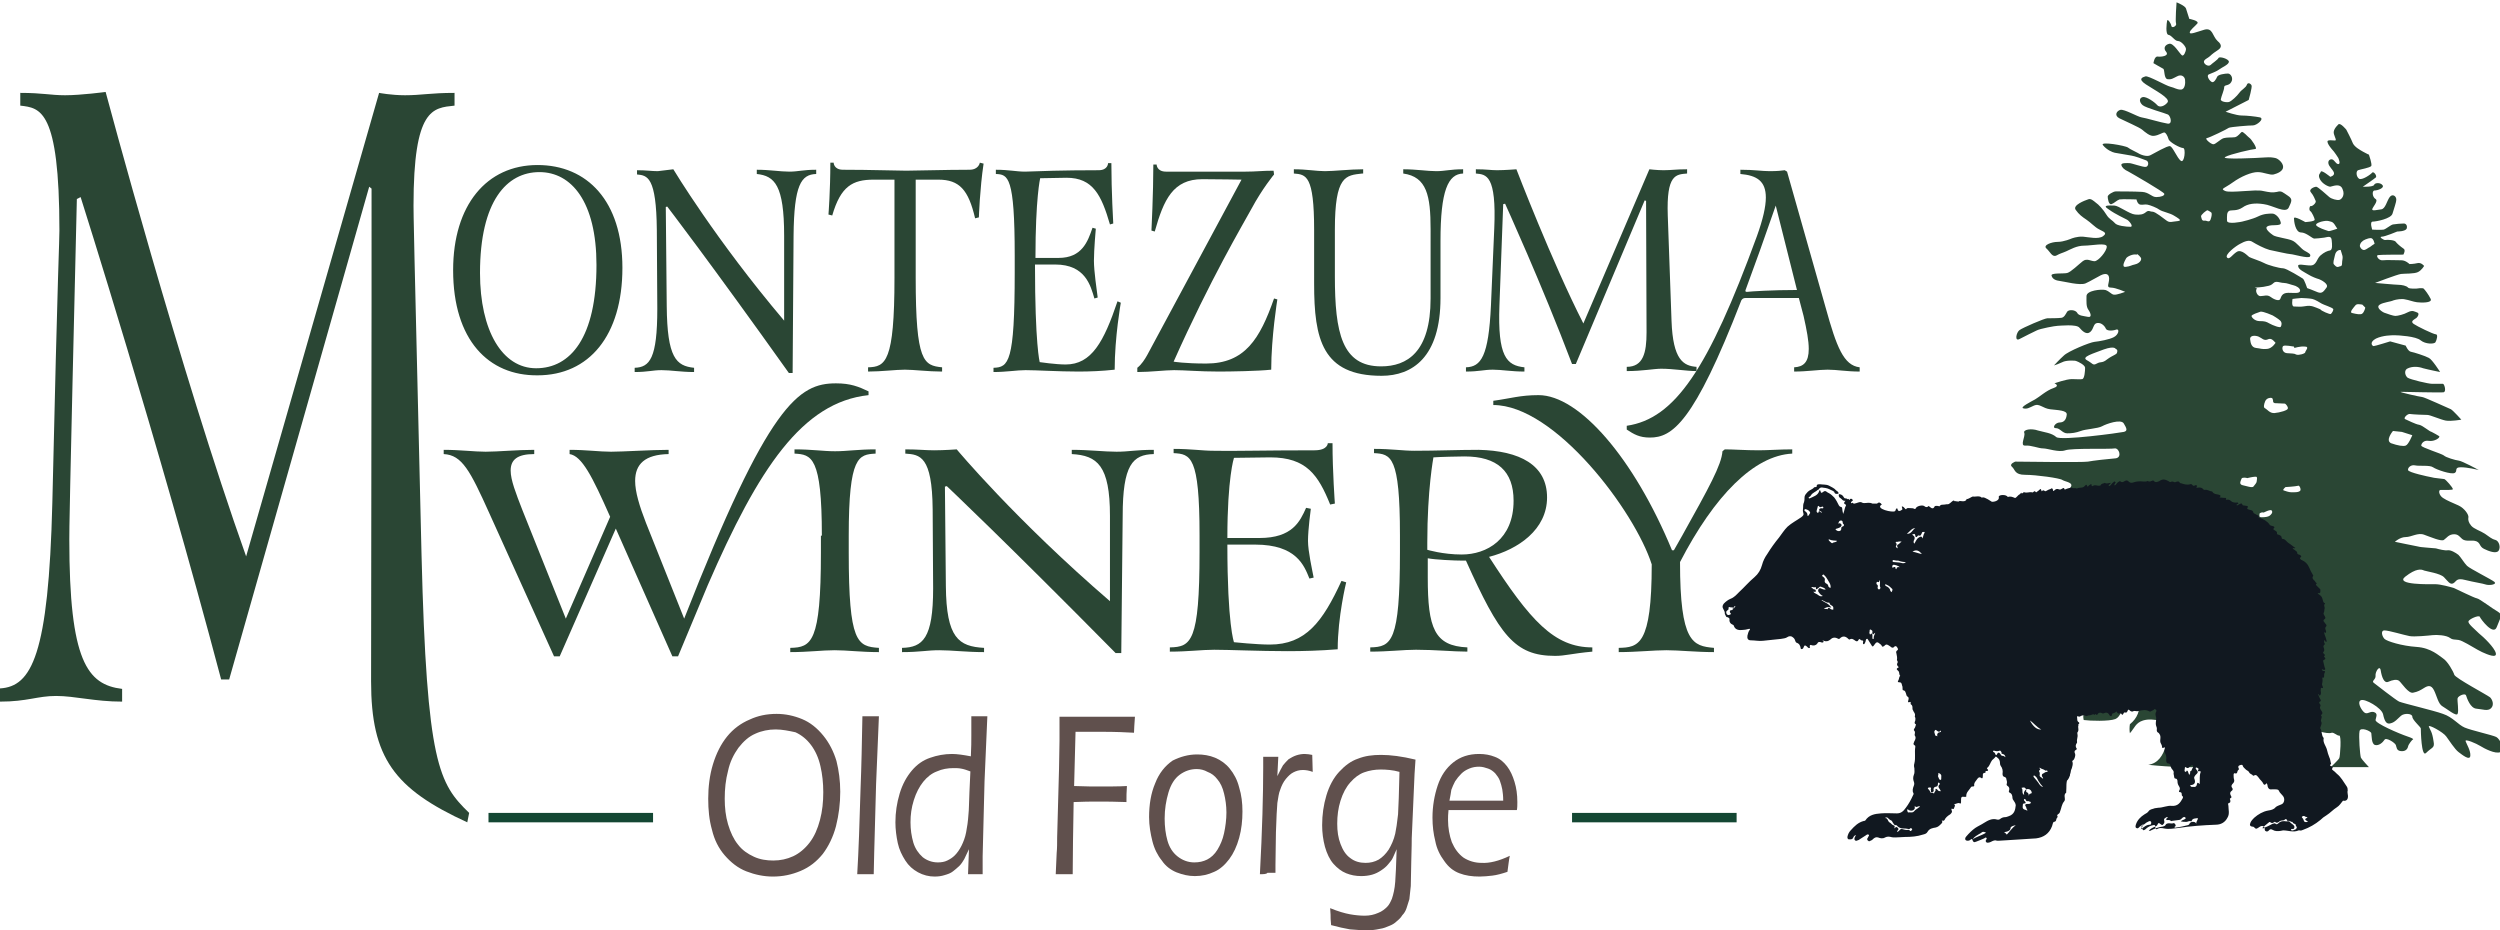 <?xml version="1.0" encoding="utf-8"?>
<!-- Generator: Adobe Illustrator 18.1.1, SVG Export Plug-In . SVG Version: 6.00 Build 0)  -->
<!DOCTYPE svg PUBLIC "-//W3C//DTD SVG 1.1//EN" "http://www.w3.org/Graphics/SVG/1.1/DTD/svg11.dtd">
<svg version="1.1" id="Layer_1" xmlns="http://www.w3.org/2000/svg" xmlns:xlink="http://www.w3.org/1999/xlink" x="0px" y="0px"
	 viewBox="0 0 530.2 197.3" enable-background="new 0 0 530.2 197.3" xml:space="preserve">
<g>
	<g>
		<path fill="#2A4634" d="M514.1,113.4c1.4,0.5,3.7,1.5,4.2,1.1c0.6-0.4,1-1.2,2.2-1.2s1.3,1.1,2.3,1.3c1,0.2,1.5-0.1,2.4,0.2
			c0.9,0.4,0.6,1.1,1.6,1.6c1,0.5,2.6,1.1,3.1,0.4c0.5-0.7,0.1-2.1-0.7-2.3c-0.8-0.2-1.3-0.7-2.2-1.3c-0.9-0.6-2.3-1-2.9-1.7
			c-0.6-0.7-0.7-1.3-0.6-1.8c0.1-0.5-0.8-1.9-2.1-2.5c-1.3-0.6-2.4-1-3.3-1.6c-0.9-0.6-1-1.7-0.5-1.7c0.6,0,2.8,0.1,2.6-0.2
			c-0.1-0.4-1.4-1.9-1.8-2.1c-0.5-0.1-2.2-0.2-2.8-0.4c-0.6-0.1-4.8-1-4.9-1.5c-0.1-0.5,0.6-1.2,1.5-1c0.9,0.2,3.1-0.1,3.8,0.4
			c0.7,0.5,3.9,1.6,4.6,1.2c0.7-0.4-0.2-1.2,1.3-1.2c1.4,0,3.5,0.5,3.8,0.6c-0.3-0.2-3.5-1.9-4.2-2c-0.8-0.1-2.8-0.7-3.2-1.1
			c-0.5-0.4-4.8-1.7-4.8-2.1c0-0.4,0.5-1.2,1.6-1c1.2,0.2,2.5-0.7,2.2-1c-0.3-0.2-1.2-0.7-1.6-0.9c-0.5-0.1-1.8-1.3-2.6-1.5
			c-0.8-0.1-2.5-1-3-1.2c-0.5-0.2,0.5-1.2,1-1.1c0.6,0.1,3.1,0.2,3.7,0.2c0.6,0,2.8,1,3.9,1.2c1.1,0.2,3.3-0.2,3.3-0.2
			s-1.7-1.9-2.2-2.2c-0.5-0.2-5.7-2.6-6.1-2.6c-0.3,0-5.3-1.1-4.5-1.1c0.8,0,8.3,0.2,9,0.1c0.7-0.1,0.2-1.8-0.1-1.8
			c-0.3,0-1.5,0-2.3,0c-0.8,0-4.6-0.9-5.2-1.3c-0.6-0.5-0.8-1.7,0.1-2c0.9-0.4,2.1-0.4,3.2,0c1.1,0.3,3.6,0.8,3.6,0.8
			s-1.7-2.7-2.4-3c-0.7-0.4-3.2-1.2-3.8-1.3c-0.6-0.1-1.1-1.3-1.1-1.3l-3.3-0.9c0,0-3.2,1-3.5,1c-0.3,0-1-0.8,0.5-1.6
			c1.5-0.7,3.3-0.7,4-0.7c0.7,0,4.5,0.2,5.5,1.1c1,0.8,2.8,0.8,3.1,0.4c0.3-0.5,0.6-1.7,0.1-1.7c-0.5,0-4-1.7-4.7-2.2
			c-0.7-0.5-0.1-0.8,0.3-1.1c0.5-0.2,1-1.1,0.5-1.3c-0.6-0.2-1-0.6-2-0.1c-0.9,0.5-2.2,0.8-2.7,0.8c-0.4,0-1.6-0.4-2.4-0.7
			c-0.8-0.4-1.7-1.2-0.9-1.7c0.8-0.5,2.3-0.6,2.9-0.9c0.6-0.2,1.8-0.4,2.5-0.2c0.7,0.1,1.7,0.5,2.5,0.6c0.8,0.1,3.3,0.2,2.9-0.7
			c-0.5-1-1.2-1.9-1.5-2.2c-0.3-0.2-1.5,0-1.5,0s-1.5,0.1-1.8-0.2c-0.3-0.4-1.4-0.6-2-0.6c-0.6,0-5-0.4-5-0.4s4.7-1.8,5.5-1.9
			c0.8-0.1,2.8,0,3.6-0.4c0.8-0.4,1.3-1.3,1.3-1.3s-0.6-0.8-1.4-0.6c-0.8,0.2-1.7,0.2-1.7,0.2s-0.8-0.8-1.7-0.8c-0.9,0-3.2-0.1-4,0
			c-0.8,0.1-1.5-1-1-1.1c0.5-0.1,5.4-0.1,5.4-0.1s0.6-1,0-1.3c-0.6-0.4-1.4-1.1-1.6-1.4c-0.2-0.4-1.8-0.5-2.2-0.4
			c-0.3,0.1-1.5-0.7-0.8-0.7c0.7,0,3.3-1.1,3.3-1.1s1.7,0,2-0.6c0.2-0.6-0.1-1.1-0.6-1.1c-0.5,0-1.8,0.1-2.3,0.2
			c-0.5,0.1-1.5,1-2,1.1c-0.5,0.1-2.4,0-2.4,0s-0.6-1.7,0.1-1.7c0.7,0,3.9-0.6,4.2-1.7c0.3-1.1,0.8-2.3,0.8-3c0-0.7-0.8-1.3-1.4-0.5
			c-0.6,0.8-0.9,2.5-1.8,2.6c-0.9,0.1-1.9,0.4-1.9,0c0-0.4,1.4-1.8,0.7-2.2c-0.7-0.4-0.8-1.8-0.2-1.8c0.6,0,2.1-0.5,1.7-1.1
			c-0.4-0.6-1.6-0.6-1.8-0.1c-0.2,0.5-2.4,0.4-2.4,0.4s2.5-1.7,2.8-2c0.2-0.4-0.5-1.3-0.8-1c-0.3,0.4-2.2,1.7-2.8,1.3
			c-0.6-0.4-0.7-1.6-0.2-1.8c0.5-0.2,2.5-0.5,2.8-0.9c0.2-0.4-0.5-2.4-0.5-2.4s-0.5-0.2-1.2-0.6c-0.7-0.4-1.8-1-2.2-1.8
			c-0.3-0.8-1.4-2.9-1.4-2.9s-1.3-1.6-1.7-1.1c-0.5,0.5-1.2,1.3-0.9,2.1c0.2,0.7,0.6,1.3,0.2,1.3c-0.3,0-1.6-0.2-1.6,0.2
			s0.4,1,0.9,1.6c0.6,0.6,1.4,1.9,1.4,1.9s0.6,1.3,0,1.3c-0.6,0-0.9-1.2-1.6-1c-0.7,0.2-0.6,1-0.2,1.5c0.3,0.5,0.9,1,0.9,1.5
			s-0.8,0.7-0.8,0.7s-1.8-1.5-2-1.1c-0.1,0.4-0.7,0.6-0.2,1.6c0.5,1,1.8,1.6,2.2,1.6c0.3,0,2.1-0.9,2.6,0.5c0.6,1.3-0.2,2.2-0.7,2.3
			c-0.5,0.1-1.6-0.2-2.1-0.6c-0.5-0.4-2.4-2.2-2.8-2.2c-0.3,0-1.7,0.5-1.1,1.2c0.6,0.7,0.8,1.4,1,1.8c0.2,0.4-0.7,1.2-1,1.1
			c-0.3-0.1-0.5,0.9-0.1,1.1c0.3,0.2,0.9,1.5,0.9,1.8c0,0.4-2,0.5-2,0.5s-2.4-1.4-2.4-0.8c0,0.6,0.3,3,1.5,3c1.1,0,2.4,1.3,2.8,1.3
			c0.4,0,1.4-0.1,2.1-0.2c0.7-0.1,1.5-0.5,1.6,0.5c0.1,1,0.2,2-0.3,2.2c-0.6,0.1-1.3,0.4-2.1,1.1c-0.8,0.7-0.8,2.1-2.1,2.1
			c-1.3,0-2.8-0.5-2.6,0.2c0.1,0.7,1.3,1.2,2.1,1.7c0.8,0.5,1.9,0.9,2.3,1c0.3,0.1,2.2,1,1.6,1.8c-0.6,0.8-0.9,1.3-1.8,1
			c-0.9-0.4-2.3-0.9-2.3-0.9s-0.6-1.8-0.9-2c-0.3-0.2-3.5-2.2-4.2-2.2c-0.8,0-3.3-0.7-4-1.1c-0.7-0.4-2.9-1.1-3.2-1.3
			c-0.3-0.2-1.6-1.7-2.6-1.1c-1,0.6-1.6,1.8-2.1,1.2c-0.5-0.6,1.8-2.4,2.8-2.9c0.9-0.5,1.9-0.9,2.6-0.4c0.8,0.5,2.5,1.4,3.6,1.7
			c1,0.2,4,0.9,4.5,0.9c0.5,0,3.8,1,4.1,0.5c0.3-0.5-0.4-0.8-1.1-1.2c-0.8-0.4-1.7-1.8-2.7-2.2c-0.9-0.4-3.4-0.7-4-1.1
			c-0.6-0.4-2-1.5-1.2-1.9c0.8-0.5,3,0.1,2.8-0.8c-0.2-1-1.1-1.9-1.8-1.9c-0.7,0-1.8,0-3,0.6c-1.2,0.6-3.4,1.1-3.4,1.1
			s-3.2,0.7-3.2-0.2c0-1-0.1-1.8,0.5-2.1c0.6-0.2,1.6,0.1,2.8-0.7c1.1-0.8,2.6-1,4.5-0.7c1.8,0.2,4.7,2.1,5.3,0.7
			c0.6-1.3,0.9-1.8-0.2-2.5c-1.1-0.7-1.3-1.1-2.3-0.8c-1,0.2-1.5,0.1-3-0.2c-1.5-0.4-6.9,0.5-8,0c-1.1-0.5-0.2-0.5,1.6-1.8
			c1.8-1.3,4-2.2,5.3-2.2c1.3,0,2.6,0.7,3.4,0.5c0.8-0.2,2-0.7,2-1.6c0-0.9-1.1-1.8-1.7-1.9c-0.6-0.1-0.9-0.2-2.3-0.1
			c-1.4,0.1-9.3,0.5-8.3-0.1c1-0.6,5.9-1.7,6.4-1.7c0.6,0-0.9-2.2-1.3-2.4c-0.3-0.2-1.3-1.4-1.6-1.2c-0.3,0.2-0.7,0.9-1.4,1.1
			c-0.7,0.1-1.7,0-2.4,0.2c-0.7,0.2-1.7,1.3-2.2,1.3c-0.5,0-1.9-1.2-1.4-1.3c0.6-0.1,4.3-1.9,4.7-2.2c0.5-0.2,4.2-0.5,5.1-0.5
			c0.8,0,2.5-1.4,1.5-1.7c-1-0.2-2.8-0.4-3.9-0.4c-1.1,0-3.4-0.8-3.4-0.8l4.9-2.5c0,0,0.8-2.8,0.6-3.1c-0.2-0.4-0.8-0.7-1-0.1
			c-0.2,0.6-1.1,1-1.6,1.7c-0.5,0.7-1.6,1.7-2.1,1.9c-0.4,0.2-2,0-1.8-0.6c0.1-0.6,0.7-1.9,0.7-2.5s1-0.2,1.5-1.1
			c0.5-0.8-0.1-1.8-0.7-1.8c-0.6,0-2.1,0.2-2.3,0.7c-0.2,0.5-0.7,1.3-1.1,1.1c-0.5-0.2-1.2-1.3-0.7-1.6c0.5-0.2,1.8-0.7,2.3-1.1
			c0.5-0.4,2-1,2-1.6c0-0.6-2-1.2-2.2-0.8c-0.2,0.4-1.3,1.1-1.7,1.5c-0.5,0.4-1.4-0.2-1.4-0.7c0-0.5,0.9-0.8,1.3-1.2
			c0.4-0.4,1.2-1,1.7-1.3c0.6-0.4,1-1-0.1-1.9c-1.1-1-1-2.9-2.8-2.4c-1.7,0.5-3.1,1.1-3.1,0.6c0-0.5,1.1-1.3,1.6-1.9
			c0.5-0.6-1.7-1-1.7-1s-0.5-1.6-0.7-2.2c-0.2-0.6-2-1.3-2-1.3s-0.3,4-0.1,4.5c0.2,0.5-0.9,1.1-1,0.5c-0.1-0.6-0.8-1.6-0.9-1.1
			c-0.1,0.5-0.4,2.9,0.3,3c0.7,0.1,1.3,1.3,2,1.3c0.7,0,1.7,1.2,1.7,1.7c0,0.5-0.5,1.7-0.9,1.3c-0.5-0.4-1.8-2.7-2.7-2.4
			c-0.8,0.2-1.3,0.9-0.6,1.7c0.7,0.9-1.1,1.1-1.8,1c-0.7-0.1-0.9,1.4-0.9,1.4s1.7,1,2.1,1.2c0.3,0.2,0.1,2.1,0.9,2.2
			c0.8,0.1,1-0.1,2-0.6c0.9-0.5,1.6,0,1.7,0.7c0.1,0.7,0,2.1-0.9,2.1c-0.9,0-1.3-0.4-2.2-0.6c-0.9-0.2-4.7-2.4-5.3-2.2
			c-0.6,0.2-1.7,0.5,0.1,1.7c1.8,1.2,5.2,2.9,4.6,3.8c-0.6,0.8-1.7,1.2-2.2,0.6c-0.5-0.6-2.3-1.9-3.1-1.7c-0.8,0.2-0.7,1.1,0,1.7
			c0.7,0.6,4.8,1.7,5.4,2c0.6,0.4,1,2.2-0.2,1.9c-1.3-0.2-4.6-1.2-5.4-1.3c-0.8-0.1-3.7-1.8-4.5-1.6c-0.8,0.2-1.4,1.2-0.2,1.8
			c1.2,0.6,4.2,1.9,4.8,2.4c0.6,0.5,1.7,1.5,2.6,1.3c0.9-0.1,1.7-0.7,2.1-0.7c0.3,0,0.7,0.7,0.9,1.4c0.2,0.7,2.5,1.9,3.1,1.9
			c0.6,0,0.3,3.3-0.5,2.7c-0.8-0.6-1.7-3-2.3-3.1c-0.6-0.1-3.3,1.5-4.1,1.9c-0.8,0.5-2.4-0.2-2.8-0.5c-0.3-0.2-1.5-0.7-2-1.1
			c-0.5-0.4-6.1-1.4-5.3-0.5c0.8,1,2,1.5,2.5,1.6c0.6,0.1,2.8,0.5,3.5,0.6c0.7,0.1,2.4,0.7,3.1,1c0.7,0.2,0.6,1.3,0,1.4
			c-0.6,0.1-3-0.8-3.5-0.8c-0.5,0-1.8-0.1-1.7,0.4c0.1,0.5,0.6,1,1.5,1.4c0.9,0.5,7.5,4.3,7.6,4.7c0.1,0.4-0.7,0.7-1.7,0.7
			c-1,0-1.5-1-3-1.1c-1.5-0.1-5.2-0.1-5.6-0.1c-0.5,0-1.7,0.7-1.7,1.1c0,0.4,0.2,1.8,0.8,1.6c0.6-0.2,1.1-0.8,1.7-1
			c0.6-0.1,3.6,0,3.6,0s0.2,1,0.8,1.1c0.6,0.1,0.9-0.1,1.5,0c0.6,0.1,2.1,0.7,2.6,1.1c0.6,0.4,2.2,0.7,3,1.2c0.8,0.5,2,1.1,0.8,1.2
			c-1.2,0.1-1.6,0.4-2.3-0.1c-0.7-0.5-2.4-1.9-3-1.9c-0.6,0-0.8-0.4-1.4,0.1c-0.6,0.5-1.2,0.6-2.3,0.5c-1.2-0.1-3.5-1.9-4.4-1.9
			c-0.9,0-2.8-0.2-1.2,0.8c1.5,1.1,3.4,1.9,3.9,2.2c0.4,0.2,1.5,1.5,0.7,1.5c-0.8,0-2.9-0.2-3.3-0.8c-0.5-0.6-1.2-0.8-1.8-1.8
			c-0.6-1-1.7-2.2-2.2-2.5c-0.5-0.4-1.1-1-1.7-0.7c-0.6,0.2-3.3,1.2-2.6,2.2c0.7,1,1.4,1.5,2.3,2.1c0.9,0.6,1.8,1.6,2.6,2
			c0.8,0.5,2,0.7,0.9,1.5c-1,0.7-3,0.2-4.2,0.1c-1.3-0.1-2.5,0.4-2.5,0.4s-1.6,0.7-2.9,0.7c-1.3,0-3.2,0.7-2.4,1.4
			c0.8,0.7,1.2,1.9,2.1,1.5c0.9-0.5,1.2-0.5,2.1-0.9c0.9-0.4,2.2-1.2,3.8-1.2c1.6,0,4.8-0.7,4.8,0.2c0,1-1.8,3.1-2.6,3.1
			c-0.8,0-1.6-0.7-2.5,0c-0.9,0.7-2.5,2.3-3.3,2.5c-0.8,0.2-3.6-0.1-3.3,0.6c0.2,0.7,0.9,1,1.8,1.1c0.9,0.1,4.2,1,5.4,0.5
			c1.1-0.5,2.2-1.2,3.2-1.7c1-0.5,1.8-0.4,1.8,0.7c0,1.1-0.7,1.9,0.4,1.9c1,0,3,0.9,3,0.9s-1.8,0.7-2.4,0.6c-0.6-0.1-0.9-0.7-1.8-1
			c-0.9-0.2-4,0.1-4,1.3c0,1.2-0.1,2.2,0.4,2.9c0.5,0.7,0.8,1.7-0.1,1.5c-0.9-0.2-2-0.2-2.3-0.9c-0.4-0.6-1.7-0.7-2.1-0.2
			c-0.3,0.5-0.6,1.2-1.2,1.3c-0.7,0.1-2.4,0.1-3,0.1c-0.6,0-5.2,2-5.9,2.5c-0.7,0.5-1.1,2.5,0,1.9c1.2-0.6,2.9-1.5,3.6-1.8
			c0.7-0.4,4-1,4.5-1c0.4,0,4-0.4,4.6,0.4c0.6,0.7,1.5,1.6,2.3,0.9c0.8-0.7,0.6-1.8,1.5-1.9c0.9-0.1,1.6,0.7,1.8,1.2
			c0.2,0.5,1.4,0.5,2.2,0.2c0.8-0.2,0.5,1.1-0.5,1.6c-0.9,0.5-3.1,0.9-4.1,1c-1,0.1-5.6,2-6.5,2.9c-0.9,0.8-1.9,1.9-2.1,2.1
			c0.1,0,1.2-0.4,1.8-0.7c0.7-0.4,2.7-0.4,3-0.2c0.3,0.1,1.8,0.8,1.8,1.4c0,0.6-0.1,2.3-0.6,2.4c-0.5,0.1-1,0-2.2,0
			s-3.7,0.9-3.7,0.9s1.3,0.5-0.2,1c-1.5,0.5-3,1.9-3.9,2.4c-0.9,0.5-3.3,1.7-2.5,1.9c0.8,0.2,1.2-0.1,2.3-0.6
			c1.1-0.5,1.8,0.6,3.4,0.8c1.6,0.2,3.7,0.2,3.5,1.2c-0.1,1-0.6,1.6-1.5,1.6s-1.7,1.2-0.8,1.2c0.9,0,1.4,1.1,2.4,1.1
			c1,0,1.8-0.1,2.9-0.5c1-0.4,3.6-0.5,4.5-1c0.9-0.5,4-1.6,4.6-0.6c0.6,1,0.9,1.6,0,1.8c-0.9,0.2-13.3,1.9-14.3,1.1
			c-1-0.9-2.5-1-3.9-1.4c-1.4-0.5-3.2-0.2-2.9,0.5c0.3,0.7-1,2.8,0.2,2.7c1.3-0.1,2.8,0.6,3.8,0.6c1,0,3.3,0.9,4.7,0.4
			c1.4-0.5,9.5-0.2,10.5-0.4c0.9-0.1,1.6,1.9,0.2,2.1c-1.4,0.1-4.9,0.5-5.9,0.7c-0.9,0.2-15.4,0-15.4,0s-1.4,0.5-0.7,1.1
			c0.7,0.6,0.5,1.7,2.8,1.7c2.3,0,7.4,0.7,7.9,1.1c0.6,0.4,2.5,0.5,1.7,1.6c-0.8,1.1-2.3,1.7-3.1,1.9c-0.8,0.2-2.4,1-1.6,1.8
			c0.8,0.9,0.7,1.7,2.9,1.2c2.2-0.5,3.1,0.5,2.8,0.7c-0.3,0.2-3.2,0.5-3.7,0.6c-0.5,0.1-7.2,0.5-8.7,0.5c-1.5,0-2.9-0.2-2.5,0.9
			c0.3,1.1,0.7,2.3,2.9,2.2c2.2-0.1,5.2-0.1,7.1,0.1c2,0.2,9.5-0.2,9.9,0.8c0.3,1.1,0.7,2.5-1.2,2.8c-4.1,0.5-8.2,1.2-12.4,2.1
			c-1.5,0.3-4,1-5.2,1.9c-1,0.9-0.9,1.7-1.3,2.8c1.4-0.2,1.5-1.7,2.6-2.2c0.5-0.2,1.2,0,1.7-0.1c2.5-0.3,5-0.6,7.5-0.5
			c-0.9,2.8-8.8,3.2-8,5.2c0.4,1.2,3.9,0.9,5,0.8c2.6-0.4,3.8-2.4,6-3.4c1.9-0.9,5.5-0.7,4.1,2.4c-1.1,2.5-6,1.1-8,1.5
			c-3.9,0.8-6.3,4.6-5.7,8.5c4.3,0.2,7-0.6,10-3.7c0.6-0.7,1-1.8,1.9-2.3c0.9-0.5,2.9-0.3,4-0.1c-0.2,3-5.7,2.9-5.7,5.9
			c1.5,0.1,0.8,1.4,0.5,2.2c2.3,0.2,3.8-3.5,6.7-2.9c0.5,2-3.3,3.9-4.7,4.7c-0.9,0.5-1.8,1.1-2.4,1.7c-0.9,1-1.2,2.6-1.9,3.6
			c-0.4,0.4-2.3,1.3-2.3,1.7c0,1.3,2.3,0.8,3.1,0.7c2.9-0.2,4.2-1.6,5.9-3.2c0.4,0.6,0,1.6-0.2,2.2c2,0.3,3.4-1.7,5.7-1.4
			c0.6,4.9-10,2.5-8.9,7.7c1.4,0.2,5.4,0.3,6.7-0.2c0.9-0.4,0.9-1.1,1.6-1.7c1-1,2.5-1.2,3.5-2.2c0.2,2.1-0.4,3.7-2,5
			c-0.1,0.6-0.1,1.4,0,1.9c1-1.1,1.2-2.2,2.8-2.7c2.3-0.7,4.7,0.6,6.8,0.5c0.1,1.3-1.5,3.6-2,5c-0.6,1.9-1.6,3.6-3.7,3.9
			c4.7,0.5,10.1,0.7,14.9,0.3c-1.9-2.1-4.9-2.1-4-6c0.3-1.1,1-2,1.7-2.8c1.4-1.6,1-1.7,2.4-0.2c1.1,1.1,2.2,2,3.4,2.8c0,0,0,0,0.1,0
			c0.2,0,3.3-0.6,6.1-1.2c2.5-0.5,4.9-1,4.9-1c0.8-0.6,1,0.4,2.1,0.4c1,0,1.1-0.5,1.6-1.1c0.5-0.6,1.4-0.2,2,0.1
			c0.6,0.4,0.6,1.4,1.4,1.7c0.8,0.2,1.8,0.4,2.3,0.2c0.5-0.1,1.2,0.7,1.6,0.6c0.5-0.1,0.2,4.5,0,4.8c-0.2,0.4-1.8,1.9-1.8,1.9
			s0.7,0,2.3,0c1.6,0,5.8,0,5.8,0s-1.5-1.6-1.7-2c-0.2-0.5-0.5-4.6-0.3-5.6c0.1-1,2.4-0.1,2.5,0.4c0.1,0.5,0,2.3,0.8,2.5
			c0.8,0.2,1.6-0.5,2-1.1c0.3-0.6,2.2,0.6,2.4,1.1c0.2,0.5,0.1,1.2,1.1,1.3c1,0.1,1.4-0.5,1.5-1c0.1-0.5,0.9-1.4,0.9-1.4
			s0.8-0.1-1-0.7c-1.8-0.6-6.9-2.8-6.8-3.5c0.1-0.7,0.6-1.4-0.4-1.7c-0.9-0.2-1.4,0.7-2.1,0c-0.7-0.7-1.4-2.2-0.6-2.5
			c0.8-0.4,4.4,1.6,4.7,3c0.3,1.4,0.7,2.2,1.6,1.9c0.9-0.2,1.5-1,2.2-1.6c0.7-0.6,2.4-0.5,2.4,0.2c0,0.7,1.8,2.2,1.8,2.5
			c0,0.4,0.1,6.2,1.1,5.2c1.3-1.3,1.9-1,1.6-2.5c-0.3-2.1-0.7-2.3-1-3.1c-0.2-0.6,3.1,1.2,3.7,2.1c0.6,0.8,1.8,2.7,2.6,3.3
			c0.8,0.6,2.4,1.9,2.5,0.8c0.1-1.1-0.8-2.5-1-3.1c-0.2-0.6,2.3,0.5,3.1,1c0.8,0.5,3.2,1.8,4.3,1.3c1-0.5-0.1-2.8-0.9-3.2
			c-0.8-0.4-5.3-1.4-6.7-2c-1.4-0.6-2.5-2.2-4.6-2.9c-1.9-0.7-8.3-2.2-9.3-2.6c-0.8-0.4-5-3.7-5.4-4c-0.5-0.4,0.5-0.7,0.4-1.5
			c-0.1-0.8,0.9-2.4,1.1-1.1c0.2,1.3,0.7,2.8,1.6,2.4c0.9-0.4,1.8-0.6,2.3-0.2c0.5,0.4,2,2.8,3,2.5c1-0.2,1.5-0.5,2.3-1
			c0.8-0.5,1.5-0.7,2.1,0.5c0.6,1.2,0.9,2.9,1.8,3.4c0.9,0.5,2.9,2.2,3.2,1.6c0.3-0.6-0.1-2.8,0-3.3c0.1-0.5,1.6-1.2,1.8-0.6
			c0.2,0.6,0.9,2.7,2.2,2.8c1.3,0.1,2.4,0.6,3.1-0.1c0.7-0.7,0.3-1.8-0.2-2.3c-0.6-0.5-7.4-4.1-7.6-4.8c-0.2-0.7-1.4-2.8-2.3-3.4
			c-0.9-0.6-2.6-2.3-5.7-2.5c-3.1-0.2-6.3-1.2-6.8-1.7c-0.5-0.5-0.9-1.8,0-1.8c0.9,0,4.2,1,5.3,1.2c1,0.2,4-0.1,4.9-0.2
			c0.9-0.1,2.9,0,3.7,0.6c0.8,0.6,1.4,0.1,2.6,0.7c1.3,0.6,3.1,1.8,4.2,2.3c1.1,0.5,3.2,1.4,2.9,0.2c-0.3-1.2-2.6-3.4-3.6-4.2
			c-0.9-0.9-2.3-2-2.2-2.5c0.1-0.5,2.2-1.4,2.4-1c0.2,0.5,2.9,4.1,3.6,2.2c0.7-1.9,1.4-2.6,0.2-3.3c-1.1-0.6-3.8-2.7-4.4-2.8
			c-0.6-0.1-4.2-1.9-4.9-2.2c-0.7-0.2-2.8-0.8-3.9-0.8s-8.7,0.2-6.4-1.6c2.3-1.8,3.4-1.6,4-1.3c0.6,0.2,3.4,0.6,4.2,1.4
			c0.8,0.8,1.3,1.7,2,1.3c0.7-0.4,0.6-1.2,2.5-0.7c2,0.5,3.6,0.7,4.5,1c0.9,0.2,2.3-0.1,1.7-0.6c-0.6-0.5-5.2-2.8-5.8-3.4
			c-0.6-0.6-1.3-1.8-1.8-2.3c-0.6-0.5-1.7-1.1-2.3-1c-0.6,0.1-1.8-0.2-2.5-0.4c-0.7-0.1-3.2-0.2-3.8-0.4c-0.6-0.1-4.9-1-4.9-1
			s1.1-1,2.3-1S512.8,112.9,514.1,113.4z M446.9,76.2c-1.1,0.9-1.3,0.4-2.2,0.9c-0.9,0.5-0.8,0-2.1-0.7c-1.3-0.7,1.3-1.4,3.6-2.3
			c2.3-0.8,2.5-0.1,2.5-0.1s0.5,0.1,0.3,0.7C449,75.2,448.1,75.3,446.9,76.2z M452.7,56.1c-0.6,0.1-0.9,0.4-1.9,0.5
			c-1,0.1-0.1-1.4,0.1-1.8c0.2-0.4,1.5-1,2.2-0.8l0.2-0.1c0,0,0.8,0.6,0.8,1C454.1,55.5,453.3,56,452.7,56.1z M468.8,46.6
			c-0.3,0.7-0.8,0.1-1.3,0.2c-0.6,0.1-0.6-0.6-0.7-0.9c-0.1-0.3,1.2-1.4,1.4-1.3c0,0,0.6,0.3,0.8,0.5
			C469.1,45.3,469.1,45.8,468.8,46.6z M480.7,60.7c0.6-0.1,1-0.2,1.5-0.7c0.5-0.5,1.4,0,2.1,0c0.7,0,1.6,0.4,2.1,0.5
			c0.5,0.1,1.5,0.6,1.4,1.2c-0.1,0.6-1.2,0.4-2.5,0.4c-1.4,0-1.5,0.9-1.7,1.3c-0.2,0.5-1.2,0.2-2-0.4c-0.8-0.6-1.4-0.2-2.2-0.2
			c-0.8,0-1.2-1.4-0.7-1.6l-0.5-0.2C478.2,61,480.1,60.9,480.7,60.7z M479.4,66.1c0.6-0.1,2.6,0.8,2.6,0.8s1.2,0.7,1.6,1.1
			c0.4,0.4,0.3,1,0.1,1.3c-0.1,0.3-1.7-0.3-2.4-0.7c-0.7-0.4-1-0.5-2.1-0.5c-1,0-1.7-0.8-1.7-1.1C477.6,66.7,478.8,66.3,479.4,66.1z
			 M479.2,71.5c0.5,0.2,0.9,0.8,1.7,0.5c0.8-0.4,1.2,0.2,1.7,0.7c0,0-0.7,1.2-1.8,1.3c-1.2,0.1-1.3-0.1-2.3-0.2
			c-1-0.1-1.2-1-1.3-1.9C477.2,70.9,478.8,71.2,479.2,71.5z M478.6,102.1c0,0.3-0.4,0.7-0.7,1.1c-0.3,0.3-1.4-0.1-2.3-0.3
			c-0.9-0.2-0.3-1.1-0.2-1.4c0.1-0.3,1-0.2,1.2-0.1c0,0,1.2-0.3,1.7-0.3C478.9,101,478.6,101.8,478.6,102.1z M481.3,109.4
			c-0.3,0.2-0.9,0.3-1.6,0.3c-0.7,0-0.5-0.3-0.5-0.7c0-0.3,0.7-0.4,0.9-0.3c0,0,1.5-0.8,1.7-0.4
			C482.1,108.7,481.6,109.2,481.3,109.4z M482.4,87.6c-1,0.1-1.6-0.8-2-1c-0.4-0.1-0.3-0.8,0-1.5c0.3-0.7,1.1-0.8,1.4-0.7
			c0.3,0.1,0.3,0.9,0.3,0.9l0.3,0.2c0,0,1.9,0.1,2.2,0.1c0.2,0.1,0.7,0.7,0.6,1C485.3,87,483.5,87.5,482.4,87.6z M485.9,104.4
			c-0.5,0-1.3-0.3-1.6-0.4c-0.3-0.1,0.4-0.7,0.4-0.7s2-0.1,2.8-0.3c0,0,0.4,0.2,0.4,0.9C487.8,104.5,486.4,104.4,485.9,104.4z
			 M488.9,74.7c0,0.3-1.4,0.7-1.9,0.5c-0.5-0.3-1-0.2-2-0.3c-1-0.1-1.1-1.2-0.8-1.5c0.3-0.3,2.1,0.1,2.3,0.1l0.1,0.3
			c0,0,1.2-0.4,2.2-0.3C489.9,73.5,488.9,74.4,488.9,74.7z M494.3,66.6c-0.2,0.1-2.1-0.7-2.2-1c0,0-1.6-0.7-2-0.7
			c-0.4-0.1-1.1,0-1.7,0.1c-0.6,0.1-1.2,0-1.9,0c-0.6,0-0.3-1.6-0.3-1.6s1.5-0.2,1.9-0.2c0.4,0,1.9,0.1,2.3,0.2c0.5,0.1,1.7,0.8,2,1
			c0.3,0.2,2.2,0.8,2.4,1.1C495,65.7,494.5,66.5,494.3,66.6z M493.8,49c-0.3-0.1-1.2-0.4-1.4-0.5c-0.2-0.1-1.2-0.5-1.2-0.8
			c-0.1-0.3,0.9-0.7,1.6-0.8c0.7-0.1,0.8-0.1,1.5,0.1c0.7,0.1,1,1,1.4,1.5C495.6,48.5,494.1,49.1,493.8,49z M496.7,55.9
			c0,0.7-0.4,0.5-0.8,0.7c-0.4,0.1-0.6-0.2-0.9-0.5c-0.3-0.3,0-1.1,0.2-2c0.2-0.9,0.8-1.1,1.2-1.1c0,0,0.3,0.9,0.4,1.3
			C496.9,54.8,496.7,55.2,496.7,55.9z M501,66.5c-0.3,0.3-1.3,0.1-2.1-0.1c-0.8-0.1,0.3-1.2,0.6-1.6c0.3-0.4,0.8-0.3,1.5-0.2
			l0.6,0.6C501.7,65.2,501.4,66.2,501,66.5z M502.6,52.4c-0.3,0.1-0.7,0.5-1.1,0.6c-0.4,0.1-0.8-0.2-1-0.7c-0.1-0.5,0.3-1,0.5-1.1
			c0.1-0.2,1.1-0.7,1.8-0.7c0.6,0,0.8,1.2,0.8,1.2S502.8,52.2,502.6,52.4z M507.5,91.4l1.9,0.2l2.2,0.7c0,0-0.8,2-1.4,2.2
			c-0.5,0.2-1.7,0-3.1-0.5C505.8,93.4,507.5,91.4,507.5,91.4z"/>
	</g>
</g>
<g>
	<path fill="#2A4634" d="M78.8,40l-0.5-0.4L48.6,144.1h-1.7C33.4,93.1,17.1,41.8,17.1,41.8l-0.8,0.4c-1.6,67.2-1.6,69.8-1.6,72.2
		c0,25.8,3.8,30.8,11.2,31.7v2.7c-5.8,0-10-1.2-14-1.2c-4,0-6.1,1.2-11.9,1.2V146c6.7-0.4,10.3-7,11.1-39.4
		c1.2-52.2,1.5-55.1,1.5-57.7c0-25.8-4.1-26-8.3-26.5v-2.7c4.8,0,6.4,0.5,9.5,0.5c3.4,0,8.6-0.7,8.6-0.7S38.3,79,52.2,118l28.2-98.3
		c0,0,2.6,0.5,5.5,0.5c3.5,0,5.4-0.5,10.5-0.5v2.7c-4.6,0.5-8.7,0.5-8.7,21.2c0,1.8,0,3.7,1.7,74.1c1.1,44.4,3.7,48.5,10.1,54.7
		l-0.4,2c-15.5-7.1-20.4-13.7-20.4-29.9c0-21.7,0.1-56.5,0.1-80.2V40z"/>
	<path fill="#2A4634" d="M96.1,57.3c0-13.8,7.1-22.3,17.9-22.3c10.5,0,18,7.6,18,21.8c0,14.4-7.1,22.8-18,22.8
		C103.6,79.7,96.1,72.1,96.1,57.3z M126.5,56.2c0-13.4-5.3-19.7-12.1-19.7c-6.9,0-12.6,6.1-12.6,21.4c0,12.2,4.7,20.2,11.9,20.2
		C121,78.1,126.5,71.6,126.5,56.2z"/>
	<path fill="#2A4634" d="M142.8,35.9c0,0,9,15,23.5,32.1v-18c0-10.7-2-12.7-5.8-13.1v-0.9c2.8,0,4.9,0.4,6.9,0.4
		c1.9,0,2.9-0.4,5.7-0.4v0.9c-3.2,0.1-4.7,2.3-4.8,13.1c0,0-0.2,28.3-0.2,29.1h-0.8c-16.8-23.6-25.8-35.3-25.8-35.3l-0.3,0.1
		c0,0.7,0.2,21,0.2,21c0.1,11,2,12.7,5.8,13.1v0.9c-2.8,0-4.9-0.4-6.9-0.4c-1.9,0-2.9,0.4-5.7,0.4v-0.9c3.2-0.1,4.8-2,4.8-12.5
		c0-0.2,0-0.4-0.1-16.7c-0.1-11.3-2-11.6-4.2-11.8v-0.9c2,0,3.1,0.2,4.4,0.2C141,36.1,142.8,35.9,142.8,35.9z"/>
	<path fill="#2A4634" d="M199.7,78.8c-2.8,0-5.9-0.4-7.8-0.4c-1.9,0-5,0.4-7.8,0.4v-0.9c3.7-0.1,5.6-1.1,5.6-19V38.1h-4.4
		c-4.5,0-7,1.4-8.8,7.6l-0.8-0.2c0,0,0.4-5,0.4-11h0.7c0,0,0,1.5,2,1.5c5.9,0,11.3,0.2,13.4,0.2c2.2,0,8.2-0.2,13.4-0.2
		c2,0,2.2-1.5,2.2-1.5l0.8,0.2c-0.8,5.3-1,11.4-1,11.4l-0.8,0.2c-1.4-6-3.3-8.2-7.8-8.2h-4.8v20.8c0,17.9,1.7,18.6,5.6,19V78.8z"/>
	<path fill="#2A4634" d="M233,36.1c2,0,2-1.5,2-1.5h0.7c0,6,0.4,12.8,0.4,12.8l-0.7,0.2c-1.8-6.2-3.6-9.9-9.2-9.9
		c-1.1,0-5.6,0.1-5.6,0.1s-1,4.2-1,16.9h4.9c5,0,6.2-3.5,7.2-6.4l0.7,0.2c0,0-0.4,4.4-0.4,6.8c0,2.2,0.6,6.2,0.8,7.8l-0.7,0.2
		c-0.8-2.7-1.9-7.2-8.3-7.2h-4.3c0,17,1,20.7,1,20.7s3.4,0.5,5.5,0.5c5.5,0,8.1-4.8,11-13.4l0.7,0.3c0,0-1.3,7.3-1.3,14.2
		c-2.7,0.3-5.3,0.4-7.7,0.4c-4.2,0-8.9-0.3-11.2-0.3c-1.9,0-4,0.4-6.8,0.4v-0.9c3.2-0.1,4.5-1.1,4.5-20.2v-3.6
		c0-16.8-1.4-17.2-4-17.3v-0.9c2.8,0,4.3,0.4,6.2,0.4C220.1,36.3,225.3,36.1,233,36.1z"/>
	<path fill="#2A4634" d="M270.2,37c0,0-2.5,3-4.8,7.3c-1.8,3.3-8.7,14.9-16.5,32.4c0,0,2.3,0.4,6.9,0.4c8.2,0,11.4-5.2,14.4-13.8
		l0.7,0.2c0,0-1.3,8-1.3,14.9c-2.7,0.3-8.6,0.4-11.1,0.4c-4.2,0-7.2-0.3-9.5-0.3c-1.9,0-5,0.4-7.8,0.4v-0.9c0.9-0.7,1.6-1.8,2.1-2.7
		l20-37.2c0,0-5.2-0.1-8.3-0.1c-6.2,0-8.2,4.3-10.1,11.1l-0.7-0.2c0,0,0.4-7.9,0.4-14h0.7c0,0,0,1.5,2,1.5h16.8c2.4,0,3.5-0.2,6-0.2
		L270.2,37z"/>
	<path fill="#2A4634" d="M288.9,36.8c-3.5,0.4-5.8,0.4-5.8,11.9v9.9c0,12,1.5,19.1,9.8,19.1c5.5,0,10.5-3,10.5-14.4V48.6
		c0-7.1-0.8-11.1-5.8-11.8v-0.9c2.8,0,5.1,0.4,7,0.4c1.9,0,2.9-0.4,5.7-0.4v0.9c-3.2,0.1-4.8,3.6-4.8,14.3v12.1
		c0,12.6-6,16.5-12.5,16.5c-12.6,0-14.3-7.8-14.3-19.5V48.7c0-11.5-1.7-11.7-4.3-11.9v-0.9c2.8,0,4.7,0.4,6.6,0.4
		c1.9,0,5.3-0.4,8.1-0.4V36.8z"/>
	<path fill="#2A4634" d="M349.8,35.9c0,0,1.6,0.2,3,0.2c1.7,0,2.6-0.2,5-0.2v0.9c-2.4,0.2-4.4,0.2-4.1,8.9l0.8,22.4
		c0.3,8.2,2.5,9.5,5.3,9.7v0.9c-2.1,0-4.9-0.5-7.5-0.5c-1.5,0-4,0.5-7.3,0.5v-0.9c3.5,0,4.2-3,4.2-7.3c0,0-0.1-27-0.1-27.9l-0.3-0.1
		l-14.6,34.7h-0.8c-6.4-16.9-14.2-34-14.2-34l-0.4,0.1L318,64.8c-0.4,10.8,1.5,12.7,5.3,13.1v0.9c-2.8,0-4.8-0.4-6.7-0.4
		c-1.9,0-2.9,0.4-5.7,0.4v-0.9c3.2-0.1,4.8-2.3,5.3-13.1l0.7-16.3c0.5-11.4-1.7-11.5-3.9-11.7v-0.9c2.3,0,3.1,0.2,4.5,0.2
		c1.6,0,4.1-0.2,4.1-0.2s7.6,19.8,14.2,32.7L349.8,35.9z"/>
	<path fill="#2A4634" d="M379,36.4l8.2,28.9c2.3,8.3,3.8,12.2,7.2,12.6v0.9c-2.8,0-4.8-0.4-6.8-0.4c-1.9,0-4.3,0.4-7.1,0.4v-0.9
		c2-0.1,3.1-1.1,3.1-3.9c0-1.7-0.4-3.9-1.1-7l-1-3.8h-11.3c-0.5,0-0.7,0.2-0.9,0.5c-10.1,26.1-14.7,29.1-19.4,29.1
		c-2.2,0-3.4-0.7-4.9-1.7v-0.8c10.2-1.5,17.3-12,27.6-40.2c1.3-3.6,1.9-6.3,1.9-8.2c0-3.5-1.9-4.7-5.4-5v-0.9c3,0,4.5,0.3,6.2,0.3
		c1.7,0,2.5-0.1,3.2-0.2L379,36.4z M381.1,61.5l-4.5-17.9c-2.4,6.9-4.5,12.8-6.4,17.9c-0.1,0.3,0,0.4,0.3,0.4
		C371.3,61.8,375.8,61.5,381.1,61.5z"/>
</g>
<g>
	<path fill="#2A4634" d="M143.8,139.2h-1.2l-12-27.1l-11.9,27.1h-1.2l-13.7-30.3c-4.1-9.1-5.8-12.4-9.7-12.6v-0.9
		c3.5,0,6.5,0.4,8.9,0.4c2.5,0,6.8-0.4,10.3-0.4v0.9c-3.6,0-5,1.2-5,3.5c0,2,1.1,4.8,2.5,8.4l9.2,23l9.4-21.6
		c-3.8-8.6-6-12.9-8.6-13.3v-0.9c3.6,0,6.3,0.4,8.8,0.4c2.5,0,8.6-0.4,12.2-0.4v0.9c-5,0.1-7.1,2.1-7.1,5.7c0,2.3,0.9,5.3,2.3,8.9
		l8.1,20.3c17.9-45.7,24.3-49.9,32.2-49.9c3.1,0,4.8,0.7,6.9,1.7v0.8c-14,1.5-23.3,15.4-34.1,40.3L143.8,139.2z"/>
	<path fill="#2A4634" d="M174.3,113.6c0-16.8-2.2-17.2-5.8-17.4v-0.9c3.8,0,6,0.4,8.6,0.4s4.8-0.4,8.6-0.4v0.9
		c-3.6,0.2-5.7,0.5-5.7,17.4v3.6c0,19.1,1.8,19.9,6.4,20.2v0.9c-3.8,0-6.7-0.4-9.4-0.4s-5.5,0.4-9.4,0.4v-0.9
		c4.5-0.1,6.5-1.1,6.5-20.2V113.6z"/>
	<path fill="#2A4634" d="M202.9,95.3c0,0,12.5,15,32.5,32.2v-18.1c0-10.7-2.7-12.8-8.1-13.1v-0.9c3.8,0,6.8,0.4,9.5,0.4
		s4-0.4,7.9-0.4v0.9c-4.5,0.1-6.6,2.3-6.6,13.1c0,0-0.3,28.4-0.3,29.1h-1.2c-23.3-23.6-35.8-35.4-35.8-35.4l-0.4,0.1
		c0,0.7,0.2,21.1,0.2,21.1c0.1,11,2.7,12.8,8.1,13.1v0.9c-3.8,0-6.8-0.4-9.5-0.4c-2.7,0-4,0.4-7.9,0.4v-0.9c4.4-0.1,6.6-2,6.6-12.6
		c0-0.2,0-0.4-0.1-16.8c-0.1-11.3-2.7-11.6-5.8-11.8v-0.9c2.7,0,4.3,0.2,6.1,0.2C200.3,95.5,202.9,95.3,202.9,95.3z"/>
	<path fill="#2A4634" d="M278.8,95.5c2.8,0,2.8-1.5,2.8-1.5h1c0,6,0.5,12.8,0.5,12.8l-1,0.2c-2.5-6.2-5-10-12.7-10
		c-1.5,0-7.7,0.1-7.7,0.1s-1.4,4.2-1.4,17h6.8c7,0,8.6-3.5,9.9-6.4l1,0.2c0,0-0.6,4.4-0.6,6.8c0,2.2,0.9,6.2,1.2,7.8l-0.9,0.2
		c-1.1-2.7-2.7-7.2-11.5-7.2h-5.9c0,17,1.4,20.7,1.4,20.7s4.8,0.5,7.6,0.5c7.6,0,11.2-4.8,15.2-13.5l1,0.3c0,0-1.8,7.3-1.8,14.2
		c-3.7,0.3-7.3,0.4-10.7,0.4c-5.8,0-12.3-0.3-15.5-0.3c-2.7,0-5.5,0.4-9.4,0.4v-0.9c4.5-0.1,6.3-1.1,6.3-20.2v-3.6
		c0-16.8-1.9-17.2-5.5-17.4v-0.9c3.8,0,6,0.4,8.6,0.4C260.9,95.7,268.1,95.5,278.8,95.5z"/>
	<path fill="#2A4634" d="M328.1,105.5c0,6.8-6.1,11-12.3,12.6c8.7,13.5,13.8,19.2,21.9,19.2v0.9c-4.4,0.4-5.7,0.9-7.9,0.9
		c-8.6,0-11.8-4.4-18.9-20.2h-0.6c-1.9,0-6-0.2-7.5-0.5v4.1c0,10.7,1.4,14.5,8.4,14.8v0.9c-2.9,0-6.9-0.4-10.9-0.4
		c-2.7,0-5.8,0.4-9.7,0.4v-0.9c4.5-0.1,6.3-1.1,6.3-20.2v-3.6c0-16.8-1.9-17.2-5.5-17.4v-0.9c3.8,0,6,0.4,8.6,0.4
		c4.8,0,9.1-0.2,13.6-0.2C322.3,95.6,328.1,98.6,328.1,105.5z M302.7,115.1v1.5c0,0,3.3,1,7.3,1c5.3,0,11-3.2,11-11.4
		c0-6.3-3.5-9.4-10.4-9.4c-1.1,0-5.4,0.1-6.6,0.2C304,97.1,302.7,103.7,302.7,115.1z"/>
	<path fill="#2A4634" d="M365.8,95.3c1.9,0,4.3,0.2,7.2,0.2c2,0,4.4-0.2,7.1-0.2v0.9c-8.1,0.4-16.5,8.9-23.8,23
		c0,17.1,2.7,17.8,7.2,18.2v0.9c-3.8,0-7.4-0.4-10.1-0.4c-2.7,0-6.3,0.4-10.1,0.4v-0.9c4.2-0.1,7-0.5,7-17.7
		c-3.6-11.3-20.5-33.8-33.6-33.8v-0.9c3.7-0.5,5.7-1.2,9.6-1.2c8.6,0,20.2,13.3,28.3,32.9h0.4l1.7-3c5.8-10.4,8.4-15.1,8.6-18
		L365.8,95.3z"/>
</g>
<line fill="#2A4634" stroke="#144733" stroke-width="2" stroke-miterlimit="10" x1="103.6" y1="173.4" x2="138.5" y2="173.4"/>
<line fill="#2A4634" stroke="#144733" stroke-width="2" stroke-miterlimit="10" x1="333.4" y1="173.4" x2="368.3" y2="173.4"/>
<g>
	<path fill="#60504D" d="M164.7,151.4c1.9,0,3.7,0.4,5.4,1.1c1.7,0.7,3.2,1.9,4.5,3.5c1.3,1.6,2.2,3.4,2.8,5.4
		c0.5,2,0.8,4.2,0.8,6.5c0,2.5-0.3,4.9-0.9,7.3c-0.6,2.3-1.6,4.3-2.8,5.9c-1.3,1.6-2.8,2.8-4.7,3.6c-1.9,0.8-3.8,1.2-5.9,1.2
		c-1.9,0-3.8-0.4-5.6-1.1c-1.8-0.7-3.3-1.9-4.6-3.4c-1.3-1.5-2.2-3.3-2.7-5.4c-0.6-2.1-0.8-4.3-0.8-6.6c0-2.5,0.3-5,1-7.3
		c0.7-2.3,1.7-4.3,3-5.9c1.3-1.6,2.9-2.8,4.8-3.6C160.7,151.8,162.6,151.4,164.7,151.4z M164.5,154.7c-1.5,0-3,0.3-4.3,0.9
		c-1.4,0.6-2.5,1.6-3.6,3c-1,1.4-1.8,3-2.2,4.9c-0.5,1.9-0.7,3.8-0.7,5.9c0,1.9,0.2,3.7,0.7,5.4c0.5,1.7,1.2,3.2,2.1,4.3
		c0.9,1.2,2.1,2,3.4,2.6c1.3,0.6,2.7,0.8,4.1,0.8c1.5,0,2.9-0.3,4.2-0.9c1.3-0.6,2.5-1.6,3.5-2.9c1-1.3,1.7-2.9,2.2-4.8
		c0.5-1.9,0.7-3.8,0.7-5.9c0-1.9-0.2-3.8-0.6-5.5c-0.4-1.8-1.1-3.3-2-4.5c-0.9-1.2-2-2.1-3.3-2.7C167.3,155,165.9,154.7,164.5,154.7
		z"/>
	<path fill="#60504D" d="M181.8,185.4c0.3-5,0.5-11,0.7-17.9c0.2-5,0.3-10.2,0.4-15.6l1.8,0c0.4,0,0.9,0,1.7,0l-0.6,14.4l-0.4,14.6
		l-0.1,4.5c-0.8,0-1.3,0-1.7,0C183.5,185.4,182.9,185.4,181.8,185.4z"/>
	<path fill="#60504D" d="M208.6,185.4c-0.8,0-1.3,0-1.6,0c-0.3,0-0.9,0-1.7,0l0.2-5.3c-0.4,0.9-0.8,1.6-1,2.1c-0.3,0.5-0.6,1-1,1.4
		c-0.4,0.4-0.9,0.8-1.4,1.2c-0.5,0.4-1.1,0.6-1.8,0.8c-0.6,0.2-1.3,0.3-2.1,0.3c-1.2,0-2.4-0.3-3.5-0.9c-1.1-0.6-2-1.4-2.7-2.5
		c-0.7-1.1-1.3-2.3-1.6-3.7c-0.3-1.4-0.5-2.9-0.5-4.4c0-2.1,0.3-4.1,0.9-6.1c0.6-2,1.5-3.6,2.6-4.9c1.1-1.3,2.4-2.2,3.9-2.7
		c1.4-0.5,3-0.8,4.6-0.8c1.1,0,2.4,0.2,4,0.5c0.1-1.8,0.1-3.3,0.1-4.4c0-1.7,0-3.1,0-4.1l1.7,0c0.4,0,1,0,1.7,0l-0.6,13.8l-0.4,15.9
		V185.4z M205.8,163.6c-0.8-0.3-1.4-0.5-2-0.6c-0.5-0.1-1.1-0.1-1.6-0.1c-1.2,0-2.4,0.2-3.5,0.7c-1.1,0.4-2.1,1.2-2.9,2.2
		c-0.8,1-1.5,2.3-2,3.9c-0.5,1.6-0.7,3.1-0.7,4.7c0,1.5,0.2,2.9,0.6,4.3c0.4,1.3,1.1,2.3,2,3.1c0.9,0.7,2,1.1,3.2,1.1
		c0.7,0,1.4-0.1,2-0.4c0.6-0.3,1.1-0.6,1.6-1.1c0.5-0.5,1-1.2,1.4-2c0.4-0.8,0.8-1.8,1-2.9c0.2-1,0.4-2.3,0.5-3.9
		c0.1-0.8,0.1-2.3,0.2-4.6L205.8,163.6z"/>
	<path fill="#60504D" d="M223.9,185.4l0.2-4.5c0.1-1,0.1-2.1,0.1-3.3l0.4-14.6l0.1-5.9c0-1.2,0-2.3,0-3.3V152c3,0,5.9,0,8.5,0l4.7,0
		h2.8c-0.1,1.5-0.2,2.7-0.2,3.4c-1.6-0.1-3.9-0.2-6.8-0.2l-5.6,0l-0.3,11.5l3.7,0.1c3.5,0,6,0,7.5-0.1c-0.1,1.2-0.1,2.3-0.1,3.4
		c-2.4-0.1-4.3-0.1-5.9-0.1c-1.6,0-3.3,0-5.3,0.1c-0.1,6-0.2,11.1-0.2,15.3l-1.9,0C225.8,185.4,225.1,185.4,223.9,185.4z"/>
	<path fill="#60504D" d="M253.9,160c1.3,0,2.6,0.2,3.8,0.7c1.2,0.5,2.3,1.3,3.1,2.3c0.9,1.1,1.6,2.4,2,4c0.5,1.6,0.7,3.3,0.7,5.1
		c0,1.9-0.2,3.8-0.7,5.6c-0.5,1.8-1.2,3.3-2.1,4.5s-2,2.2-3.2,2.7c-1.3,0.6-2.6,0.9-4.1,0.9c-1.4,0-2.6-0.3-3.9-0.8
		c-1.2-0.5-2.3-1.3-3.1-2.5c-0.9-1.1-1.6-2.5-2-4.1s-0.7-3.3-0.7-5.1c0-2.7,0.4-5.1,1.3-7.2c0.8-2.1,2.1-3.7,3.7-4.8
		C250.3,160.5,252,160,253.9,160z M253.8,163.1c-1.3,0-2.5,0.4-3.6,1.2c-1.1,0.8-1.9,2.1-2.4,3.8c-0.5,1.7-0.8,3.5-0.8,5.5
		c0,1.7,0.2,3.3,0.6,4.7c0.4,1.4,1.1,2.5,2.1,3.3c1,0.8,2.2,1.3,3.6,1.3c1,0,1.9-0.2,2.7-0.6c0.8-0.4,1.6-1.1,2.2-2.1
		c0.6-1,1.1-2.1,1.4-3.5s0.5-2.9,0.5-4.4c0-1.4-0.2-2.8-0.5-4c-0.3-1.3-0.8-2.3-1.4-3c-0.6-0.8-1.3-1.3-2.1-1.6
		C255.4,163.3,254.6,163.1,253.8,163.1z"/>
	<path fill="#60504D" d="M267.2,185.4c0.5-9.4,0.7-16.9,0.7-22.6l0-2.3c0.6,0,1.2,0,1.6,0c0.5,0,1,0,1.6,0l-0.2,4.1
		c0.5-1,0.9-1.8,1.2-2.3c0.4-0.5,0.8-0.9,1.2-1.3c0.5-0.3,1-0.6,1.6-0.8c0.6-0.2,1.2-0.3,1.8-0.3c0.5,0,1.1,0.1,1.6,0.2
		c0,1.1,0.1,2.3,0.1,3.6c-0.8-0.3-1.5-0.4-2.1-0.4c-0.8,0-1.4,0.2-2,0.5c-0.6,0.3-1.1,0.8-1.6,1.4c-0.5,0.6-0.9,1.4-1.2,2.3
		c-0.3,0.7-0.4,1.6-0.6,2.8c-0.1,1.1-0.2,3.2-0.3,6.2c0,2.2-0.1,4.5-0.1,7v1.6c-0.7,0-1.2,0-1.7,0
		C268.6,185.4,268,185.4,267.2,185.4z"/>
	<path fill="#60504D" d="M282.1,192.6c1.7,0.7,3.1,1.1,4.2,1.3c1.1,0.2,2.2,0.3,3.1,0.3c1.1,0,2-0.2,2.9-0.6
		c0.8-0.3,1.4-0.8,1.9-1.3c0.4-0.4,0.7-1,1-1.7c0.3-0.9,0.6-2.1,0.7-3.6c0.1-1.2,0.2-3.5,0.3-6.9c-0.3,0.7-0.6,1.3-0.8,1.8
		c-0.2,0.5-0.6,0.9-1,1.4c-0.4,0.5-0.9,0.9-1.5,1.3c-0.6,0.4-1.2,0.7-1.9,0.9c-0.7,0.2-1.5,0.3-2.3,0.3c-1.2,0-2.2-0.2-3.2-0.6
		c-1-0.4-1.9-1.1-2.7-2c-0.8-0.9-1.4-2.2-1.8-3.6c-0.4-1.5-0.6-3-0.6-4.6c0-2.2,0.3-4.3,0.9-6.3c0.6-2,1.5-3.7,2.7-5
		c1.2-1.3,2.5-2.3,4-2.8c1.5-0.6,3.1-0.8,4.9-0.8c2,0,4.4,0.3,7.3,1l-0.2,3l-0.6,13.7c0,0.3,0,1.9-0.1,5l-0.1,5.1
		c-0.1,1.1-0.2,2-0.3,2.8c-0.2,0.7-0.4,1.3-0.6,1.9c-0.2,0.6-0.5,1.1-0.9,1.5c-0.3,0.5-0.7,0.9-1.2,1.3c-0.4,0.4-0.9,0.7-1.4,0.9
		c-0.7,0.3-1.4,0.6-2.2,0.7c-0.9,0.2-1.7,0.3-2.6,0.3c-1.2,0-2.5-0.1-3.7-0.2c-1.2-0.2-2.5-0.5-4-0.9l-0.1-1.3
		C282.2,194.4,282.2,193.7,282.1,192.6z M296.8,163.7c-1.4-0.4-2.8-0.5-4-0.5c-1.2,0-2.4,0.2-3.5,0.6c-1.1,0.4-2,1.1-2.9,2.1
		c-0.9,1-1.6,2.3-2.1,3.9c-0.5,1.6-0.7,3.2-0.7,4.9c0,1.6,0.2,3,0.7,4.3c0.5,1.3,1.1,2.3,2.1,3c0.9,0.7,2,1,3.2,1
		c1,0,1.9-0.2,2.8-0.7c0.8-0.5,1.5-1.2,2.1-2.1c0.6-1,1.1-2.1,1.4-3.4c0.2-0.9,0.4-2.3,0.6-4.1C296.6,171.1,296.7,168.1,296.8,163.7
		z"/>
	<path fill="#60504D" d="M320.2,181.5c-0.2,0.9-0.3,2-0.5,3.4c-1.2,0.4-2.3,0.7-3.2,0.8c-0.9,0.1-1.8,0.2-2.7,0.2
		c-1.6,0-3-0.2-4.3-0.7c-1.3-0.5-2.3-1.3-3.2-2.6c-0.9-1.2-1.6-2.6-1.9-4.2c-0.4-1.6-0.6-3.2-0.6-5c0-2.4,0.4-4.7,1.1-6.8
		c0.7-2.1,1.8-3.7,3.3-4.9c1.5-1.2,3.3-1.8,5.5-1.8c1.2,0,2.3,0.2,3.3,0.6c1.1,0.4,1.9,1.1,2.6,2c0.7,0.9,1.2,2,1.6,3.3
		c0.4,1.3,0.6,2.7,0.6,4.3c0,0.6,0,1.2-0.1,1.7h-14.5c-0.1,0.9-0.1,1.6-0.1,2.1c0,1.7,0.3,3.3,0.8,4.7c0.6,1.4,1.4,2.5,2.5,3.3
		c1.1,0.7,2.4,1.1,3.8,1.1C315.9,183.1,317.9,182.6,320.2,181.5z M307.4,169.8h11.4c0-1-0.1-1.8-0.2-2.4c-0.1-0.6-0.3-1.2-0.5-1.8
		c-0.2-0.6-0.6-1.1-1-1.6c-0.4-0.4-0.9-0.8-1.5-1c-0.6-0.2-1.2-0.4-1.9-0.4c-0.7,0-1.4,0.1-2.1,0.4c-0.7,0.3-1.2,0.6-1.7,1.1
		c-0.5,0.5-0.9,1-1.3,1.6c-0.3,0.6-0.6,1.2-0.8,1.8C307.7,168.1,307.6,168.9,307.4,169.8z"/>
</g>
<g>
	<path fill="#111820" d="M497.9,168.4c0-0.2-0.1-0.5,0-0.7c0-0.3,0-0.6-0.2-0.9c-0.7-1-1.2-2-2.1-2.7c-0.3-0.3-0.6-0.6-0.9-0.8
		c-0.1-0.1-0.2-0.2-0.1-0.3c0.3-0.3,0-0.4-0.2-0.5c-0.2-0.1-0.4-0.2-0.1-0.4c0.1-0.1,0.1-0.2,0-0.4c-0.1-0.4-0.1-0.7-0.3-1.1
		c-0.2-0.5-0.4-1.1-0.5-1.6c-0.2-0.8-0.9-1.5-0.7-2.4c0,0,0-0.1,0-0.1c-0.5-0.5-0.3-1.4-0.7-2c-0.1-0.1,0-0.2,0-0.2
		c0.1-0.4,0.4-0.9,0.2-1.2c-0.3-0.5,0.4-1-0.1-1.4c0,0,0,0,0.1-0.1c0.4-0.3,0.2-0.6,0-0.9c-0.2-0.3-0.4-0.6-0.2-0.9
		c0.1-0.2,0-0.4-0.1-0.5c-0.2-0.2-0.2-0.4,0-0.5c0.3-0.1,0.2-0.3,0.1-0.5c-0.2-0.3-0.3-0.7-0.5-1.1c0.1,0,0.2,0.1,0.2,0.1
		c0.1,0.1,0.1,0.3,0.2,0.2c0.1,0,0.1-0.2,0.2-0.3c0.1-0.4-0.1-0.7,0-1.1c0-0.1,0-0.3,0.2-0.2c0.3,0.1,0.3-0.1,0.2-0.3
		c-0.1-0.2-0.2-0.5-0.1-0.7c0.1-0.4,0.1-0.8,0-1.2c0.3,0.1,0.4,0,0.4-0.3c0-0.3,0-0.5,0.1-0.7c0.2-0.3,0.1-0.4-0.2-0.4
		c-0.3,0-0.3-0.2-0.4-0.4c0.1,0,0.2,0.1,0.2,0.1c0.2,0,0.3,0.2,0.5,0c0.1-0.1,0-0.3-0.1-0.5c-0.1-0.4-0.2-0.8-0.3-1.3
		c0-0.1,0-0.2,0.1-0.2c0.4-0.2,0.5-0.4,0.1-0.7c0,0,0-0.1,0-0.1c0.3-0.3,0.1-0.4-0.1-0.6c-0.1-0.1-0.2-0.2,0-0.4
		c0.2-0.2,0.1-0.4,0.1-0.6c-0.1-0.3-0.3-0.6,0.1-0.9c0.1-0.1,0-0.2,0-0.3c-0.2-0.2-0.1-0.4,0-0.7c0.1,0.1,0.1,0.1,0.1,0.2
		c0.1,0.1,0.1,0.3,0.3,0.2c0.1-0.1,0-0.2,0-0.3c-0.1-0.2-0.1-0.5-0.2-0.7c-0.1-0.3-0.3-0.7-0.3-1.1c0.1,0.1,0.2,0.3,0.3,0.2
		c0.2-0.1,0.1-0.3,0.1-0.4c-0.1-0.3-0.3-0.6,0-0.9c0.2-0.2,0.1-0.4-0.1-0.6c-0.1-0.1-0.2-0.3-0.3-0.4c-0.2-0.2-0.2-0.4,0.1-0.6
		c0.2-0.1,0.2-0.3,0.1-0.5c-0.1-0.2-0.4-0.6-0.3-0.8c0.2-0.3,0.1-0.7,0.2-0.9c0.1-0.4-0.3-0.7,0.1-1.1c0,0,0-0.1-0.1-0.1
		c-0.3-0.1-0.3-0.4-0.4-0.7c-0.1-0.6-0.4-0.9-0.9-1.2c-0.1,0-0.2,0-0.1-0.2c0.6,0.1,0.5-0.3,0.5-0.7c0-0.2-0.1-0.2-0.2-0.3
		c-0.2-0.2-0.4-0.4-0.6-0.6c-0.1-0.1-0.2-0.2-0.1-0.3c0.3-0.2,0-0.3-0.1-0.4c-0.2-0.5-1-0.7-0.5-1.4c0,0,0-0.1-0.1-0.2
		c-0.3-0.5-0.6-1.1-0.8-1.6c-0.3-0.7-0.8-1.2-1.5-1.5c-0.1,0-0.2-0.1-0.3-0.2c-0.1-0.1-0.2-0.2,0-0.4c0.3-0.2,0.1-0.3-0.1-0.5
		c-0.2-0.1-0.6-0.1-0.6-0.4c0-0.4-0.4-0.5-0.6-0.7c-0.2-0.1-0.3-0.2-0.4-0.4c0.2,0,0.4,0.2,0.6,0c-0.5-0.3-0.9-0.7-1.4-1
		c-0.5-0.3-0.7-0.9-1.3-0.9c-0.1,0-0.2-0.1-0.2-0.2c0-0.5-0.4-0.6-0.7-0.7c-0.1,0-0.3-0.1-0.3-0.2c0.1-0.5-0.3-0.6-0.6-0.8
		c-0.1-0.1-0.3-0.2-0.1-0.3c0.3-0.3,0.1-0.4-0.1-0.5c-0.3-0.1-0.7-0.1-0.8-0.4c-0.5-0.7-1.3-1.1-2.1-1.4c-0.1,0-0.2,0-0.2-0.1
		c0.2-0.4-0.2-0.4-0.4-0.5c-0.2-0.2-0.7-0.3-0.7-0.5c-0.1-0.5-0.5-0.5-0.9-0.6c-0.2-0.1-0.6-0.1-0.3-0.5c0.1-0.1,0-0.3-0.2-0.3
		c-0.2,0-0.4-0.1-0.6-0.1c-0.1,0-0.3,0-0.3-0.1c-0.2-0.6-0.5-0.2-0.8-0.1c-0.2,0.1-0.3,0.3-0.5,0.1c0.1-0.2,0.5-0.2,0.4-0.4
		c-0.1-0.2-0.3-0.1-0.5-0.1c-0.4,0-0.8-0.1-1-0.3c-0.3-0.3-0.6-0.4-1-0.3c-0.1,0-0.2,0-0.1-0.1c0.1-0.4-0.2-0.3-0.4-0.3
		c-0.3,0-0.6-0.1-1-0.1c0.1-0.1,0.3-0.2,0.2-0.4c-0.1-0.2-0.3-0.1-0.4-0.2c-0.5-0.1-1-0.1-1.3-0.6c0-0.1-0.2-0.1-0.3-0.1
		c-0.4-0.1-0.8-0.4-1.3-0.3c-0.1,0-0.2,0-0.3-0.1c-0.3-0.4-0.6-0.4-1-0.4c-0.2,0-0.3,0.1-0.5,0c0-0.2,0.3-0.3,0.1-0.4
		c-0.1-0.2-0.3-0.1-0.5,0c-0.1,0-0.3,0.1-0.4-0.1c-0.1-0.2-0.4-0.3-0.5-0.2c-0.7,0.2-1.3,0-1.9-0.2c-0.1,0-0.2,0-0.3-0.1
		c-0.2-0.4-0.5-0.3-0.8-0.2c-0.2,0.1-0.3,0.1-0.5,0c-0.2-0.1-0.4-0.1-0.6,0c-0.2,0.1-0.3,0-0.4-0.1c-0.7-0.4-1.3-0.6-2-0.1
		c0,0-0.1,0.1-0.2,0.1c-0.3,0.1-0.7,0.3-1-0.1c0,0-0.1-0.1-0.2-0.1c-0.4,0.1-0.7,0.4-1.1,0.1c-0.6,0.3-1.3,0-2,0.1
		c-0.3,0-0.7,0.1-1,0.2c-0.5,0.2-0.8,0.1-1.2-0.3c-0.1-0.1-0.2-0.1-0.4-0.1c-0.4,0.1-0.7,0.6-1.2,0.2c-0.1-0.1-0.3,0-0.4,0.1
		c-0.2,0.1-0.4,0.3-0.5,0.5c-0.1,0.1-0.2,0.3-0.4,0.2c0-0.1,0.1-0.2,0.1-0.3c0.1-0.1,0.3-0.3,0.1-0.4c-0.2-0.2-0.3,0-0.4,0.1
		c-0.2,0.1-0.3,0.3-0.5,0.5c-0.1,0.1-0.2,0.3-0.5,0.3c0-0.3,0.3-0.4,0.5-0.7c-0.5,0-0.9,0.3-1.3,0c0,0,0,0,0,0
		c-0.3,0.2-0.7,0.1-0.9,0.5c0,0.1-0.2,0.1-0.2,0.1c-0.5,0.1-1-0.3-1.5,0.1c-0.1,0-0.2,0-0.2-0.1c0-0.6-0.3-0.2-0.5-0.1
		c-0.2,0.1-0.2,0.3-0.4,0.3c-0.2-0.5-0.2-0.5-0.6-0.1c-0.4,0.5-1.1,0.2-1.6,0.5c0,0,0,0-0.1,0c-0.3-0.2-0.8,0.1-1-0.2
		c0,0-0.1,0-0.1,0c-0.4,0.1-0.9,0.2-1.3,0.4c-0.1,0-0.2,0-0.2-0.1c0-0.3-0.2-0.2-0.4-0.1c-0.2,0.1-0.4,0.3-0.7,0.2
		c-0.4-0.2-0.7-0.1-1,0.2c-0.2,0.2-0.3,0.2-0.3-0.1c-0.1-0.4-0.3-0.4-0.5-0.2c-0.3,0.1-0.6,0.2-0.9,0.4c-0.1,0.1-0.3,0.1-0.4,0
		c-0.2-0.2-0.4-0.1-0.6,0.1c-0.2-0.6-0.2-0.6-0.6-0.2c-0.1,0.1-0.3,0.2-0.4,0.3c-0.1,0.1-0.2,0.2-0.3,0c-0.2-0.2-0.3-0.1-0.4,0
		c-0.1,0.1-0.2,0.2-0.4,0.1c-0.5-0.1-1,0.2-1.6,0c-0.2,0-0.2,0-0.3,0.2l-0.4,0c0.5-0.7-0.2,0.2-0.2,0.2c-0.5,0.2-0.8,0.9-1.1,0.8
		c-0.5-0.2-0.9-0.4-1.5-0.2c-0.3-0.6-2-0.5-1.9,0c0.2,0.9-1.3,1.1-1.5,1c-1.2-0.8-1.9-1.1-2.1-0.8c0-0.2-0.5-0.3-0.5-0.3
		c-0.3-0.1-1.1,0.1-1.4,0c-0.2,0-1.1,0.7-1.3,0.5c-0.2,0.9-1.5,0.3-1.6,0.5c-0.1,0.2-0.9-0.1-1,0c-0.1-0.5-0.8,0.4-1.2,0.6
		c-0.4,0.1-0.4,0-0.8,0.1c-0.6,0.1-0.8-0.1-1.2,0.4c-0.1-0.1-0.9-0.2-1,0c-0.5,1.1-1.2-0.4-1.4,0c-0.1,0.2-0.5,0.2-0.7,0
		c-0.4-0.4-1.7-0.1-1.9,0.4c-0.1,0.3-0.3,0.1-0.6,0c-0.1,0-1.2-0.1-1.3,0c-0.3,0.6-0.4-0.3-1-0.4c-0.2,0,0.2,0.6,0,0.7
		c-1.1,0.8-0.9-0.4-1.1-0.3c-0.4,0.2-0.1,0.3-0.4,0.6c-0.4,0.4-4.4-0.5-2.8-1.4c-0.3-0.4-0.6-0.6-1-0.2c0,0-1,0-1,0
		c-0.7-0.3-1.1-0.1-1.8-0.1c-0.4,0-0.5-0.3-0.9-0.2c-0.2,0-1.1,0.4-1.3,0.3c-0.1-0.1-0.2-0.2-0.2-0.2c0,0-0.1,0.1-0.1,0.1
		c-0.2,0.1-0.5-0.1,0.2-0.6c-0.4-0.3,0-0.3-0.4-0.3c-0.3,0,0,0-0.3,0c0,0,0,0,0,0c0.1,0.2,0,0.4-0.3,0c0,0-0.1,0-0.1,0.1
		c-0.1-0.1-0.3-0.2-0.5-0.2c-0.2,0-0.3-0.1-0.4-0.3c-0.2-0.4-0.6-0.6-1-0.6v0c0,0,0,0,0,0c-0.1,0.4,0,0.7,0.4,0.9
		c0.3,0.2,0.4,0.6,1,0.5c-0.4,0.4-0.4,0.6,0,0.8c0.1,0,0.1,0.1,0.1,0.2c-0.3,0.5-0.3,1.1-0.6,1.8c-0.1-0.5-0.2-0.8-0.2-1.1
		c0-0.2-0.1-0.4-0.3-0.4c-0.2,0-0.3-0.2-0.4-0.3c-0.3-0.6-0.6-1.2-1-1.7c-0.3-0.3-0.7-0.7-1.1-0.9c-0.2-0.1-0.4-0.2-0.5-0.3
		c-0.2-0.2-0.5-0.2-0.7,0c-0.4,0.3-0.5,0.3-0.6-0.1c0-0.1,0-0.2-0.2-0.2c-0.1,0-0.1,0.1-0.1,0.2c-0.3,0.9-1.2,1.1-2,1.5
		c-0.1,0-0.2,0-0.2-0.1c-0.1-0.1,0.1-0.2,0.1-0.2c0.2-0.1,0.3-0.2,0.4-0.4c0.3-0.5,1-0.7,1.4-1.1c0.1,0,0.2-0.1,0.2-0.1
		c0.4-0.7,1-0.3,1.5-0.3c0.6,0.1,1,0.4,1.5,0.6c0.1,0.1,0.2,0.1,0.3,0.2c0.1,0.5,0.5,0.5,0.9,0.4c0,0,0,0,0,0c0,0,0,0,0,0
		c0.1-0.4-0.3-0.5-0.5-0.7c-0.4-0.5-1-0.7-1.5-1c-0.6-0.3-1.3-0.2-1.9-0.3c-0.3,0-0.7,0-0.7,0.3c0,0.3-0.1,0.3-0.3,0.3
		c-0.1,0-0.2,0-0.3,0.1c-0.3,0.4-0.9,0.5-1.3,0.9c-0.3,0.4-0.7,0.6-0.7,1.3c0,0.3,0,0.6-0.1,0.9c-0.2,0.4-0.2,0.8-0.2,1.2
		c0,0.3-0.1,0.6,0,0.9c0.2,0.6,0.1,0.7-0.4,1.1c-1,0.7-2,1.2-2.9,2c-0.7,0.7-1.2,1.5-1.8,2.3c-0.9,1.1-1.7,2.2-2.5,3.5
		c-0.5,0.7-0.9,1.5-1.1,2.3c-0.3,1.1-0.8,1.9-1.6,2.6c-1.2,1-2.2,2.2-3.3,3.2c-0.5,0.5-1,1.1-1.8,1.4c-0.5,0.2-1,0.6-1.4,1
		c-0.3,0.4-0.4,0.7-0.1,1.2c0.1,0.2,0.3,0.5,0.3,0.8c0,0.1,0,0.1,0,0.2c0.1,0.2,0.2,0.4,0.3,0.6c0.1,0.1,0.2,0.1,0.3,0.1
		c0.2,0.1,0.4,0.2,0.4,0.4c-0.1,0.6,0.2,1,0.7,1.2c0.1,0,0.2,0.1,0.2,0.2c0.3,0.9,1.1,1,1.9,0.9c0.4,0,0.8-0.1,1.2-0.2
		c0.1,0,0.2-0.1,0.3,0c0.1,0.1,0,0.2-0.1,0.3c-0.2,0.3-0.3,0.7-0.4,1.1c-0.1,0.6,0.1,1,0.7,1c0.9,0,1.7,0.2,2.6,0.1
		c1.3-0.1,2.5-0.3,3.8-0.4c0.5-0.1,1-0.1,1.4-0.4c0.3-0.2,0.6-0.2,0.9-0.1c0.3,0.2,0.6,0.4,0.7,0.8c0.1,0.2,0.1,0.4,0.3,0.5
		c0.6,0.2,0.8,0.6,0.9,1.2c0,0.2,0.2,0.2,0.4,0.1c0.1-0.1,0.2-0.2,0.2-0.3c0.2-0.5,0.3-0.5,0.7-0.2c0.1,0.1,0.1,0.1,0.2,0.2
		c0.1,0.1,0.2,0.2,0.4,0.1c0.1-0.1,0.1-0.2,0-0.3c0-0.2,0.1-0.4,0.3-0.3c0.5,0.2,1,0.1,1.3-0.3c0.2-0.4,0.4-0.4,0.8-0.3
		c0.2,0.1,0.3,0.1,0.5,0c0.2-0.2-0.2-0.3-0.2-0.4c0.1,0,0.2,0.1,0.3,0.1c0.5,0.2,0.9,0.1,1.3-0.2c0.5-0.5,1-0.6,1.6-0.3
		c0.2,0.1,0.3,0.2,0.5,0c0.6-0.6,1.2-0.5,1.8,0.1c0.1,0.1,0.2,0.2,0.3,0.1c0.5-0.3,0.9,0.1,1.2,0.3c0.3,0.2,0.5,0.1,0.6-0.1
		c0.2-0.4,0.3-0.3,0.5-0.1c0.1,0.1,0.1,0.1,0.2,0.1c0.4,0,0.4,0.2,0.3,0.5c0,0.1,0,0.3,0.1,0.3c0.2,0.1,0.2-0.1,0.3-0.2
		c0.1-0.2,0.2-0.4,0.2-0.6c0-0.1,0.1-0.3,0.2-0.3c0.2-0.1,0.2,0.1,0.3,0.2c0.2,0.3,0.3,0.5,0.5,0.8c0.5,0.8,0.4,0.8,1,0
		c0.2-0.3,0.5-0.4,0.8-0.1c0.2,0.2,0.5,0.3,0.6,0.6c0.1,0.2,0.2,0.2,0.5,0c0.4-0.4,0.5-0.4,1-0.1c0.1,0.1,0.2,0.1,0.3,0.2
		c0.3,0.3,0.6,0.4,0.9,0c0.2-0.1,0.3-0.1,0.5,0.1c0.1,0.2,0.4,0.5,0.1,0.7c-0.3,0.2-0.3,0.4-0.2,0.7c0.1,0.5,0.2,0.9,0.1,1.4
		c0,0,0.1,0.1,0.1,0.2c0.1,0.1,0.1,0.3,0,0.4c-0.2,0.4,0,0.6,0.3,0.9c-0.5,0.3-0.6,0.4-0.1,0.8c0.3,0.3,0.1,0.8,0.4,1
		c-0.3,0.3-0.2,0.7-0.4,1c-0.2,0.3-0.1,0.4,0.2,0.4c0.5,0,0.5,0.3,0.6,0.7c0.1,0.2,0.1,0.4,0.1,0.7c0,0.2,0,0.3,0.2,0.3
		c0.4,0.1,0.4,0.4,0.5,0.6c0.1,0.2,0.1,0.6,0.3,0.7c0.4,0.2,0.3,0.5,0.2,0.9c0,0.1-0.1,0.2,0,0.3c0.1,0.1,0.2,0,0.3,0
		c0.1,0,0.1-0.1,0.2,0c0.1,0.1-0.1,0.4,0.1,0.5c0.3,0.2,0.3,0.5,0.3,0.8c0,0.2,0,0.3,0.1,0.4c0.1,0.4,0.6,0.7,0.4,1.3
		c0,0,0,0.1,0,0.1c0.2,0.3,0.1,0.5,0.1,0.8c-0.1,0.3-0.3,0.6,0.1,0.8c0.1,0.1,0,0.1,0,0.2c-0.1,0.2-0.1,0.5-0.3,0.7
		c-0.1,0.2-0.2,0.3,0,0.5c0.2,0.2,0.1,0.4,0.1,0.6c0,0.1-0.1,0.3,0,0.4c0.3,0.4,0.1,0.9-0.1,1.2c-0.1,0.4-0.4,0.6,0.1,0.9
		c0.1,0,0.1,0.2,0.1,0.3c-0.2,1.2,0.1,2.3-0.2,3.5c-0.1,0.3-0.1,0.7,0,1c0,0.5,0.1,1-0.1,1.4c-0.2,0.5-0.2,1,0,1.5
		c0.1,0.3,0.1,0.5,0,0.8c-0.2,0.5-0.4,1.1-0.1,1.6c0.1,0.2,0,0.3-0.1,0.5c-0.4,0.9-0.9,1.8-1.5,2.6c-0.5,0.7-1,1.2-1.9,1.2
		c-1.1,0-2.3-0.1-3.4,0c-1.3,0.1-2.5,0.3-3.3,1.5c-0.1,0.1-0.2,0.1-0.3,0.1c-1.2,0.3-2,1.1-2.8,2c-0.4,0.4-0.6,0.9-0.7,1.4
		c0,0.3,0.1,0.5,0.3,0.5c0.3,0,0.7,0.1,0.9-0.3c0.1-0.2,0.2-0.5,0.6-0.6c0,0.2-0.2,0.3-0.2,0.4c-0.1,0.2-0.2,0.5,0,0.7
		c0.2,0.2,0.4,0.1,0.6,0c0.1,0,0.3-0.1,0.4-0.2c0.5-0.3,0.9-0.6,1.4-0.9c0.1-0.1,0.3-0.2,0.5-0.1c0.2,0.2,0,0.3-0.1,0.5
		c0,0.1-0.1,0.2-0.1,0.2c-0.2,0.2-0.1,0.5,0.1,0.6c0.2,0.2,0.3,0.1,0.5,0c0.3-0.1,0.5-0.3,0.7-0.5c0.3-0.2,0.5-0.3,0.9-0.2
		c0.5,0.2,1,0.3,1.5,0c0.4-0.2,0.8-0.2,1.2-0.1c0.3,0.1,0.7,0.1,1,0.1c0.7,0,1.4-0.1,2-0.1c1.3,0,2.6-0.1,3.8-0.5
		c0.4-0.1,0.8-0.2,1-0.6c0.4-0.7,1.1-0.8,1.7-0.9c0.5-0.1,0.8-0.4,1.1-0.7c0.2-0.2,0.5-0.4,0.2-0.8c0.2,0,0.4,0.2,0.6-0.1
		c0.2-0.5,0.7-0.9,1.2-1.2c0.3-0.3,0.5-0.5,0.3-0.9c0-0.1-0.1-0.2,0-0.3c0.2,0,0.5,0.2,0.5-0.1c0.1-0.3,0.4-0.6,0-0.9
		c0.5,0.1,0.8-0.4,1.3-0.1c0.1,0.1,0.2-0.1,0.2-0.3c0-0.1,0-0.2,0-0.4c0-0.7,0.1-0.8,0.8-0.7c0.2,0,0.4,0,0.3-0.2
		c0-0.6,0.3-0.9,0.6-1.3c0.1-0.1,0.2-0.3,0.3-0.4c0.1-0.2,0.2-0.3,0.4-0.3c0.2,0,0.4,0,0.4-0.2c-0.1-0.5,0.2-0.8,0.5-1.2
		c0.2-0.3,0.5-0.8,1-0.4c0.1,0.1,0.3,0.1,0.3-0.2c0.1-0.3-0.2-0.9,0.5-0.9c0,0,0.1-0.1,0.1-0.1c-0.1-0.3,0.1-0.3,0.3-0.3
		c0.3,0,0.3-0.2,0.1-0.4c-0.1-0.1-0.2-0.2,0-0.3c0.5-0.4,0.6-1.1,1-1.6c0.2-0.2,0.5-0.4,0.7-0.7c0-0.1,0.1,0,0.2,0
		c0.3,0.3,0.6,0.4,0.7,0.9c0.1,0.3,0,0.7,0.2,1c0.4,0.5,0.5,1.1,0.4,1.7c0,0.4,0.1,0.6,0.5,0.7c0.2,0.1,0.3,0.2,0.3,0.4
		c0.1,0.3,0.2,0.7,0.1,1c-0.1,0.2,0,0.4,0.2,0.5c0.3,0.2,0.4,0.5,0.3,0.9c-0.1,0.2-0.1,0.4,0.1,0.5c0.5,0.2,0.6,0.7,0.6,1.1
		c0,0.2,0.1,0.4,0.2,0.5c0.2,0.3,0.5,0.7,0.5,1.1c-0.1,1-0.3,1.9-1.5,2.3c-0.3,0.1-0.5,0.2-0.8,0.2c-0.3,0-0.6,0.1-0.9,0.3
		c-0.2,0.2-0.5,0.3-0.8,0.2c-1-0.3-1.9,0.2-2.7,0.7c-0.6,0.4-1.3,0.7-1.9,1.1c-0.7,0.5-1.3,1.1-1.9,1.8c-0.1,0.1-0.1,0.2-0.2,0.3
		c-0.1,0.4,0.1,0.6,0.5,0.6c0.3,0,0.5-0.1,0.7-0.3c0.2-0.1,0.3-0.1,0.3,0.1c0.2,0.5,0.3,0.6,0.8,0.4c0.6-0.2,1.2-0.5,1.7-0.7
		c0.2-0.1,0.3-0.3,0.5-0.1c0.1,0.2,0,0.3-0.1,0.4c-0.2,0.4,0.1,0.7,0.5,0.6c0.2,0,0.4-0.1,0.6-0.2c0.4-0.2,0.8-0.4,1.2-0.2
		c0.1,0,0.3,0,0.4,0c1.6-0.1,3.2-0.2,4.8-0.3c1-0.1,2-0.1,3.1-0.2c1.6-0.2,2.8-1,3.4-2.6c0.1-0.3,0.2-0.9,0.4-0.9
		c0.6-0.1,0.4-0.5,0.6-0.8c0,0,0.1-0.1,0.1-0.1c0-0.1,0.1-0.2,0.1-0.2c-0.3-0.4,0.1-0.5,0.3-0.7c0.1-0.1,0.2-0.3,0.2-0.4
		c0.3-0.7,0.3-1.5,0.9-2.2c0-0.1,0.1-0.1,0.1-0.2c0.1-0.5-0.3-1.2,0.3-1.6c0,0,0-0.1,0-0.2c0.1-1-0.1-2,0.4-3
		c0.1-0.2,0.4-0.4,0.4-0.6c0.1-0.5,0.2-1,0.4-1.4c0.1-0.4,0.3-0.9,0.1-1.4c-0.1-0.1,0.1-0.2,0.2-0.3c0.3-0.2,0.5-1.1,0.4-1.3
		c-0.2-0.4-0.2-0.7,0.2-0.9c0.1,0,0.2-0.2,0.1-0.3c-0.3-0.4-0.2-0.8,0.1-1.2c0,0,0-0.1,0-0.2c-0.1-0.5,0.2-1,0.1-1.5
		c0-0.2-0.1-0.4,0-0.5c0.4-0.5,0-1,0.2-1.5c0-0.1-0.1-0.2,0.1-0.3c0.1-0.1,0.1-0.2,0-0.3c-0.5-0.3-0.3-0.7-0.4-1.1
		c0-0.1,0-0.3,0.2-0.2c0.3,0.2,0.5,0,0.7-0.1c0.3-0.1,0.6-0.2,0.9,0c0.1,0.1,0.2,0.1,0.4,0c0.2-0.1,0.3-0.1,0.5-0.1
		c0.3,0,0.7-0.4,1-0.1c0,0,0.1,0,0.1-0.1c0.1-0.1,0.1-0.1,0.2,0c0.2,0.2,0.3,0.1,0.4-0.1c0.2-0.3,0.5-0.3,0.8-0.2
		c0.1,0.1,0.3,0.1,0.4,0.1c0.6-0.3,1-0.2,1.3,0.4c0.1,0.1,0.2,0.2,0.3,0.2c0.1,0,0.2-0.2,0.2-0.3c0-0.2,0.1-0.3,0.2-0.3
		c0.2-0.1,0.4-0.1,0.6-0.3c0.1-0.2,0.2-0.1,0.3,0.1c0.1,0.2,0.3,0.3,0.5,0.2c0.2-0.1,0.3-0.1,0.4,0.1c0.2,0.3,0.3,0.2,0.4,0
		c0.1-0.1,0.1-0.4,0.4-0.3c0.3,0.1,0.4-0.1,0.5-0.3c0.1-0.3,0.2-0.4,0.4-0.2c0.3,0.3,0.6,0.4,0.9,0.2c0.3-0.1,0.6,0.1,1,0
		c0.8-0.2,1.6-0.4,2.4,0.1c0,0,0.2,0,0.2,0c0.2-0.2,0.5-0.2,0.7-0.4c0.1-0.2,0.3-0.1,0.4,0c0.2,0.1,0.1,0.3,0.1,0.4
		c-0.2,0.3-0.2,0.6-0.1,1c0.2,0.5,0,1,0,1.5c0,0.4,0.1,0.6,0.2,0.9c0.1,0.3-0.1,0.6,0.1,0.9c0,0,0.1,0.1,0.1,0.1
		c0.2,0.1,0.3,0.2,0.4,0.4c0.4,0.6,0,1.2,0.2,1.8c0.1,0.3,0.4,0.6,0.3,1c0,0.1,0.2,0.1,0.3,0.1c0.1,0,0.2-0.2,0.3-0.1
		c0.1,0.4-0.2,0.8,0,1.1c0.3,0.5,0.4,1,0.3,1.6c0,0.3,0.1,0.7,0.4,0.7c0.4,0,0.5,0.3,0.5,0.5c0.1,0.3,0.2,0.6,0.5,0.9
		c0.1,0.1,0.2,0.3,0.2,0.5c-0.1,0.3,0.1,0.7,0.1,1c0,0.1,0.1,0.3,0.2,0.3c0.4,0,0.5,0.3,0.5,0.6c0,0.4,0.1,0.7,0.3,1
		c0.2,0.3,0.3,0.6,0.1,0.9c-0.1,0.2-0.2,0.4,0.2,0.4c0.2,0,0.3,0.2,0.3,0.4c0,0.1,0,0.3,0.1,0.4c0.2,0.1,0.2,0.3,0.1,0.5
		c-0.5,0.9-1,1.7-2.3,1.6c-1-0.1-1.9,0.4-2.9,0.4c-0.2,0-0.4,0.1-0.7,0.1c-0.5,0.2-1,0.2-1.3,0.6c-0.2,0.3-0.5,0.5-0.9,0.7
		c-0.8,0.5-1.5,1.2-1.8,2.1c-0.1,0.3-0.2,0.7,0.1,0.8c0.3,0.2,0.5-0.1,0.7-0.3c0.3-0.2,0.5-0.4,0.8-0.5c0,0.2-0.1,0.3-0.3,0.3
		c-0.1,0-0.2,0.1-0.1,0.2c0.1,0.2,0.1,0.4,0.2,0.6c0.1,0.2,0.2,0.2,0.4,0.1c0.2-0.1,0.3-0.2,0.5-0.4c0.4-0.3,0.8-0.5,1.3-0.6
		c0.4-0.1,0.5,0,0.5,0.4c0,0.2,0.1,0.6,0.4,0.4c0.5-0.3,1-0.2,1.5-0.1c1,0.2,1.9,0,2.9-0.1c2.6-0.4,5.3-0.6,8-0.7
		c1.1,0,2-0.5,2.5-1.5c0.5-0.8,0.2-1.7,0.2-2.5c0-0.2-0.2-0.5,0.1-0.6c0.4-0.1,0.3-0.3,0.3-0.6c0-0.1-0.2-0.3,0-0.4
		c0.3-0.1,0.3-0.3,0.1-0.6c-0.2-0.4-0.2-0.7,0.2-1c0.2-0.1,0.3-0.4,0.1-0.6c-0.3-0.4-0.1-0.7,0.2-1c0.2-0.2,0.3-0.5,0.2-0.8
		c-0.1-0.3-0.1-0.7-0.1-1c0-0.2,0.1-0.4,0.3-0.3c0.3,0.1,0.4,0,0.5-0.3c0-0.2,0.1-0.3,0.2-0.4c0.1-0.1,0.2-0.2,0.1-0.3
		c-0.3-0.6,0.1-0.7,0.5-0.8c0.1,0,0.3,0,0.3,0.1c0.1,0.4,0.4,0.6,0.7,0.9c0.2,0.2,0.6,0.3,0.7,0.6c0.2,0.4,0.7,0.4,0.8,0.7
		c0,0,0.1,0,0.2,0c0.5-0.4,0.8,0.2,1,0.4c0.3,0.5,0.8,0.8,1,1.3c0.1,0.2,0.3,0.4,0.6,0c0.1-0.2,0.2,0,0.2,0.1
		c0.1,0.1,0.1,0.3,0.1,0.4c0.1,0.4,0.3,0.8,0.9,0.7c0.2,0,0.5,0,0.7,0c0.3,0,0.7,0,0.8,0.3c0.2,0.5,0.7,0.8,1,1.3
		c0.3,0.6,0.1,1.4-0.5,1.6c-0.4,0.2-0.9,0.3-1.2,0.6c-0.4,0.5-1,0.6-1.6,0.7c-1.1,0.2-2.1,0.8-2.9,1.5c-0.4,0.4-0.8,0.8-0.9,1.3
		c-0.1,0.3,0,0.5,0.4,0.6c0.1,0,0.3,0,0.4,0.1c0.5,0.5,0.5,0.4,1,0.1c0.1-0.1,0.2-0.1,0.3-0.2c0.5-0.3,1-0.1,1,0.5
		c0,0.2,0,0.4,0.3,0.5c0.2,0.1,0.4,0,0.6-0.2c0.2-0.3,0.5-0.3,0.8-0.1c0.5,0.3,1.1,0.3,1.7,0.2c0.2,0,0.3-0.1,0.5-0.1
		c1.1,0,2.2,0.5,3.3,0c0.1,0,0.2,0,0.2,0c0.2,0.1,0.5,0,0.7-0.1c1.4-0.5,2.6-1.2,3.7-2.1c0.4-0.4,0.8-0.7,1.3-1
		c0.8-0.5,1.4-1.2,2.2-1.7c0.5-0.3,0.9-0.9,1.3-1.4C497.8,170,498.1,169.3,497.9,168.4z M386.9,122c0.2,0.2,0.4,0.4,0.5,0.6
		c0.4,0.7,1,1.4,0.8,2.1c-0.3-0.1-0.5-0.3-0.5-0.6c0-0.1-0.2-0.2-0.3-0.3c-0.3-0.1-0.5-0.4-0.4-0.7c0.1-0.4-0.1-0.6-0.4-0.8
		c-0.1-0.1-0.3-0.2-0.1-0.3C386.7,121.7,386.8,121.9,386.9,122z M385.3,108.2c0.1-0.2,0.1-0.5,0.2-0.7c0-0.2,0.1-0.3,0.3-0.1
		c0.1,0.2,0.3,0.2,0.5,0.1c0.2-0.1,0.3-0.1,0.4,0.1c0,0.3-0.2,0.2-0.3,0.2c-0.1,0-0.2,0-0.2,0c-0.2,0-0.3,0.1-0.4,0.3
		c0,0.2,0.1,0.3,0.3,0.3c0.1,0.1,0.3,0.1,0.2,0.4c-0.4-0.5-0.6-0.5-0.7,0C385.3,108.7,385.2,108.5,385.3,108.2z M383,108
		c0.4,0.1,0.9,0.4,0.9,0.8c-0.1,0.1-0.2,0.3-0.3,0.5c-0.1,0.1-0.3,0.1-0.3,0c0.1-0.4-0.2-0.7-0.5-0.9c-0.1-0.1-0.2-0.2-0.1-0.3
		C382.8,107.9,382.9,108,383,108z M367.7,129.1c-0.1,0.2-0.2,0.3-0.5,0.3c-0.3,0-0.4,0.2-0.3,0.5c0.1,0.1,0.3,0.3,0.1,0.4
		c-0.2,0.1-0.4,0.2-0.6,0.1c-0.2-0.1-0.3-0.3-0.3-0.6c0-0.2,0.2-0.3,0.3-0.4c0.1-0.1,0.2-0.1,0.2-0.3c-0.1-0.4,0.2-0.4,0.4-0.3
		c0.4,0.1,0.7-0.2,1.1-0.3C367.9,128.7,367.8,128.9,367.7,129.1z M385.6,126.2c-0.1-0.1-0.3-0.2-0.5-0.3c-0.2-0.1-0.4-0.2-0.5-0.4
		c0.1-0.1,0.4,0.2,0.5-0.1c0-0.3-0.1-0.4-0.3-0.4c-0.3,0-0.4-0.3-0.7-0.5c0.3-0.1,0.6,0.2,0.9,0c0,0,0.1,0,0.1,0.1
		c0,0.7,0.4,0.2,0.5,0.1c0.2,0,0.2-0.3,0.5-0.3c0.3,0.1,0.9,0.3,1.1,0.6c-0.3,0.1-0.5,0-0.8-0.1c-0.2-0.1-0.5-0.3-0.7,0
		c-0.2,0.3-0.1,0.6,0.1,0.8c0.2,0.3,0.4,0.5,0.8,0.7C386.2,126.5,386,126.5,385.6,126.2z M388.3,129.2c-0.2-0.1-0.5-0.6-0.7,0
		c-0.2-0.1-0.5,0-0.8-0.1c0.5-0.3,0.9-0.5,1.6-0.2c-0.5-0.9-1.4-1.1-2.1-1.6c0.1-0.1,0.3,0,0.4,0.1c0.2,0.1,0.4,0.2,0.6,0.3
		c0.2,0.2,0.7,0,0.7,0.2c0.1,0.4,0.3,0.4,0.6,0.6c0.3,0.2,0.2,0.5,0.2,0.8C388.8,129.3,388.5,129.3,388.3,129.2z M388.6,115.2
		c-0.1,0.1-0.8-0.6-0.8-0.7c0-0.1,0.1-0.1,0.2-0.1c0.5,0.3,1.1,0.2,1.6,0.3C389.4,115.1,388.9,114.9,388.6,115.2z M390.7,111.7
		c-0.1,0.1-0.2,0.1-0.2,0.3c0,0.2,0,0.5-0.3,0.6c-0.3,0.1-0.6,0-0.8-0.2c-0.3-0.2,0.1-0.3,0.2-0.3c0.3-0.1,0.6-0.2,0.8-0.4
		c0.2-0.2,0.2-0.4,0.1-0.5c-0.1-0.1-0.3-0.4-0.6-0.1c0-0.2,0-0.3,0.1-0.4c0.1-0.3,0.3-0.3,0.5-0.3c0.2,0,0.3,0.2,0.3,0.4
		c0,0.1,0,0.2,0.1,0.3C391.2,111.3,391.1,111.6,390.7,111.7z M397.4,135.4c0,0.1-0.1,0.1-0.2,0.1c-0.1,0-0.1-0.1-0.1-0.2
		c0-0.2,0-0.4,0-0.6c0-0.3-0.2-0.5-0.5-0.1c-0.1-0.2-0.2-0.4-0.1-0.6c0-0.2,0-0.4,0.1-0.5c0.2,0,0.4,0.2,0.5,0.3c0,0,0,0.1,0,0.2
		c0,0.2-0.1,0.4,0.1,0.5c0.2,0.1,0.2-0.2,0.5-0.3C397.6,134.6,397.3,134.9,397.4,135.4z M398.5,125c-0.2,0-0.3-0.2-0.3-0.4
		c0.1-0.3,0.1-0.5-0.2-0.7c-0.1-0.1,0-0.2,0-0.4c0-0.1,0.1-0.1,0.2-0.1c0.4,0.2,0.3-0.1,0.4-0.4c0.3,0.6-0.1,1.1,0.2,1.6
		C398.8,124.9,398.6,125,398.5,125z M418.4,178c0.3-0.6,0.9-0.8,1.3-1.1c0.2-0.1,0.4-0.2,0.5-0.3c0.3-0.3,0.6-0.2,1,0
		C420.3,177.2,419.2,177.4,418.4,178z M432.9,154.7c-0.9,0.1-1.7-0.6-2.4-1.9C431.3,153.3,431.9,154.2,432.9,154.7z M410.9,156.2
		c-0.1-0.2-0.5-0.1-0.5-0.3c0-0.3-0.3-0.6-0.1-0.9c0.1-0.2,0.2-0.3,0.4-0.1c0.2,0.2,0.6,0.5,0.9,0c0,0.2,0.2,0.3-0.2,0.4
		C411,155.3,410.7,155.7,410.9,156.2z M405.6,117c0.9-0.6,1.5-0.1,2,0.5C406.9,117.4,406.3,117.1,405.6,117z M406.4,113.9
		c0.3,0,0.2-0.5,0.7-0.3c0.2,0.1,0.4-0.3,0.5-0.6c0-0.2,0.3-0.2,0.5-0.2c0.2,0.1,0,0.2,0,0.3c-0.2,0.3-0.2,0.7-0.4,1.1
		c-0.1-0.4-0.2-0.5-0.6-0.3c-0.5,0.3-0.5,0.3-1.1,1.4c-0.2-0.2-0.2-0.4-0.1-0.7c0.3-0.5,0.2-0.9-0.4-1.2c0.3-0.1,0.6-0.4,0.7,0.2
		C406.2,113.8,406.3,113.9,406.4,113.9z M406.2,112c-0.6,0.3-0.8,1.3-1.8,1.2C405,112.8,405.4,112,406.2,112z M404.2,119.2
		c-0.5,0.5-1,0.1-1.4,0.1c-0.4,0-0.8-0.1-1.2-0.1c-0.1,0-0.3-0.1-0.2-0.3c0-0.2,0.2-0.1,0.3-0.1c0.3,0.1,0.6,0.1,0.9,0.1
		C403.1,119.1,403.6,119.2,404.2,119.2z M403.3,114.9c-0.3,0.1-0.5,0.5-0.8,0.6c-0.3,0.1-0.1,0.5,0,0.8c-0.3-0.2-0.6-0.2-0.3-0.7
		c0.1-0.2,0-0.3-0.1-0.5c-0.2-0.1,0-0.2,0.1-0.2C402.4,115,402.8,114.7,403.3,114.9z M401.3,125.6c-0.2-0.1-0.4-0.2-0.4-0.3
		c-0.1-0.6-0.5-0.8-0.9-1c-0.1-0.1-0.3-0.2-0.2-0.3c0.1-0.2,0.2,0,0.3,0c0.5,0.2,0.8,0.5,1.2,0.9
		C401.5,125.2,401.1,125.4,401.3,125.6z M402,120.5c0-0.3-0.2-0.3-0.4-0.2c-0.1,0.1-0.3,0.1-0.3,0c0-0.2,0-0.4,0.2-0.5
		c0.2-0.1,1.2,0.2,1.4,0.5c-0.4-0.1-0.7,0-0.7,0.4C402,120.7,402,120.6,402,120.5z M404.5,171.7c0.1-0.1,0.1-0.1,0.2,0
		c0,0,0.1,0.1,0.1,0.1c0.4,0.2,0.9,0.2,1.2-0.2c0.2-0.2,0-0.4,0.1-0.7c0.2,0.4,0.5,0.2,0.8,0.1c0.1,0,0.2-0.1,0.2,0
		c0.1,0.1,0,0.2-0.1,0.2c-0.3,0.3-0.8,0.5-1,0.8c-0.4,0.5-0.9,0.2-1.3,0.3C404.6,172.4,404.4,171.7,404.5,171.7z M405.4,176.1
		c-0.1,0.2-0.3,0.2-0.4,0c-0.1-0.1-0.2-0.1-0.3-0.1c-0.5,0.1-0.9-0.1-1.4-0.2c-0.1,0-0.2,0.1-0.3,0.1c-0.1,0.1-0.2,0.3-0.4,0.4
		c-0.1,0.1-0.1,0.2-0.2,0.1c-0.1-0.1,0-0.2,0-0.2c0.1-0.2,0.4-0.3,0.1-0.6c-0.3-0.3-0.3-0.3-0.8,0.1c0.2-0.4,0.2-0.6-0.2-0.7
		c-0.3-0.1-0.5-0.5-0.8-0.6c-0.4-0.3-0.3-1-1-0.9c0.4-0.2,0.5-0.2,0.7,0c0.2,0.2,0.4,0.4,0.7,0.5c0.2,0.1,0.3,0.5,0.5,0.7
		c0.1,0.2,0.2,0.3,0.5,0.3c0.2,0,0.2,0.1,0.3,0.2c0.3,0.3,0.7,0.5,1.2,0.5c0.3,0,0.7,0,1.1,0.1c0.2,0.1,0.3,0,0.4-0.1
		c0.2-0.2,0.3,0,0.4,0.1C405.6,175.9,405.5,176,405.4,176.1z M410.9,167.5c-0.1-0.1-0.2-0.2-0.3-0.2c-0.2,0-0.1,0.2-0.1,0.3
		c0,0.2-0.3,0.4-0.3,0.6c0,0.1-0.1,0.1-0.2,0c-0.1-0.1-0.2-0.1-0.3-0.1c-0.2,0.1-0.3,0-0.4-0.3c-0.1-0.2-0.2-0.3-0.3-0.4
		c-0.1-0.1-0.2-0.2-0.1-0.3c0.1-0.1,0.3-0.1,0.5-0.1c0.1,0,0.2,0.2,0.1,0.3c-0.1,0.2,0.1,0.3,0,0.6c0,0.1,0.1,0.1,0.2,0.1
		c0.2,0,0.4-0.1,0.4-0.3c-0.1-0.5,0-0.8,0.6-0.9c0.2,0,0.3-0.3,0.3-0.6c0-0.1,0-0.3,0.2-0.2c0.1,0,0.2,0.2,0.2,0.3
		c-0.7,0.6,0.1,1,0.2,1.5C411.2,167.8,411,167.7,410.9,167.5z M411.7,165.1c0,0.2,0,0.3-0.2,0.3c-0.2,0-0.2-0.2-0.3-0.3
		c-0.1-0.2-0.1-0.3-0.2-0.5c0-0.1,0-0.2,0.1-0.2c0.1-0.1-0.3-0.4,0.1-0.4c0.3,0,0.6,0.4,0.5,0.7C411.7,164.9,411.7,165,411.7,165.1z
		 M424.7,160.3c-0.2,0-0.3-0.1-0.4-0.3c-0.3-0.5-0.6-0.5-0.8,0c-0.1,0.2-0.2,0.2-0.3,0c-0.1-0.2-0.1-0.4-0.4-0.5
		c-0.1,0-0.1-0.1-0.1-0.2c0-0.1,0.1-0.1,0.2-0.1c0.4,0.1,0.7,0.2,1.2,0c0.1-0.1,0.5,0.3,0.4,0.7c0.3-0.1,0.8,0.2,0.8,0.7
		C425.2,160.5,425,160.3,424.7,160.3z M425.6,177c-0.2-0.2-0.3-0.4-0.6-0.5c0.4-0.1,0.7-0.1,1-0.3c0.2-0.1,0.4-0.3,0.4-0.6
		c0-0.2,0.2-0.3,0.4-0.4c0.2-0.1,0.4-0.1,0.7-0.2C426.7,175.6,426.2,176.4,425.6,177z M430.2,170.5c-0.2,0-0.3,0-0.4,0
		c-0.3,0.1-0.4,0.2-0.2,0.5c0.2,0.2,0.1,0.6,0.4,0.8c0,0-0.1,0.1-0.1,0.1c-0.1,0-0.2-0.1-0.2-0.1c-0.7-0.2-0.8-0.3-0.7-1.1
		c0-0.2,0.1-0.3,0.3-0.3c0.3,0,0.4-0.1,0.2-0.4c-0.1-0.1-0.4-0.3-0.2-0.5c0.2-0.2,0.3,0.1,0.4,0.3c0.1,0.1,0.2,0.2,0.3,0.1
		c0.1,0,0.3,0,0.4,0.1c0.2,0,0.3,0.1,0.3,0.3C430.5,170.5,430.3,170.5,430.2,170.5z M430.7,168.3c-0.3,0-0.4,0.2-0.4,0.5
		c-0.1-0.3,0-0.6-0.5-0.8c-0.2-0.1,0-0.4-0.1-0.6c0,0,0,0,0,0v0c-0.3,0.3-0.6,0.6-0.4,1.2c-0.7-0.4-0.1-1.1-0.6-1.5
		c0.6-0.2,0.8-0.1,1,0.3c0,0,0,0,0,0c0,0,0,0,0,0c0.6-0.2,1.1,0.1,1.2,0.7C430.9,168.2,430.8,168.3,430.7,168.3z M431.9,165.5
		c-0.2-0.2-0.3-0.4-0.5-0.6c-0.1-0.1-0.2-0.2-0.1-0.4c0.1-0.1,0.2,0,0.3,0.1c0.4,0.2,0.5,0.7,0.7,1c0.3,0.5,0.6,0.9,1,1.3
		C432.6,166.8,432.4,166,431.9,165.5z M434.1,163.7c-0.4,0-0.6,0.3-0.9,0.4c-0.2,0.1-0.2,0.4-0.1,0.6c0.1,0.1,0.2,0.2,0.2,0.5
		c-0.3-0.4-0.9-0.4-0.7-1c0-0.2,0-0.4-0.1-0.5c-0.1-0.2-0.1-0.2,0.1-0.4c0.3-0.1-0.2-0.3,0-0.5c0.3,0.3,0.7,0.3,1,0.5
		c0.1,0.1,0.2,0.2,0.4,0.1c0.1,0,0.2,0,0.2,0.1C434.3,163.6,434.3,163.7,434.1,163.7z M463.3,163.4c0-0.3,0.1-0.5,0.1-0.8
		c0.6,0.4,0.6,0.4,1.1-0.1c0.1-0.1,0.4-0.3,0.5-0.2c0.1,0.1,0.2,0.5,0,0.6c-0.2,0.2-0.1,0.6-0.5,0.7c-0.1,0,0,0.2,0,0.3
		c0,0.2-0.2,0.3-0.2,0.5c-0.1-0.3-0.2-0.5-0.3-0.8c-0.1-0.2-0.2-0.2-0.3-0.1c-0.1,0.1,0,0.3-0.1,0.2
		C463.4,163.7,463.3,163.6,463.3,163.4z M454,175.9c0.4-0.9,1-1.4,1.7-1.7c0.2-0.1,0.4-0.1,0.5,0.1c0.1,0.2,0,0.6-0.2,0.6
		C455.2,174.9,454.7,175.4,454,175.9z M465.8,174.7c-0.2-0.4-0.5-0.4-0.8-0.4c-0.3,0-0.6,0.2-0.7,0.5c-0.1,0.1-0.2,0.2-0.3,0.2
		c-0.8,0.2-1.6,0.4-2.5,0.5c-0.1,0-0.2,0.1-0.3,0c-0.1-0.1,0-0.2,0.1-0.2c0.2-0.2,0.1-0.4,0-0.5c-0.1-0.2-0.3-0.3-0.4-0.2
		c-0.3,0.1-0.6,0-0.9,0c-0.3,0-0.6,0.1-0.7,0.3c-0.1,0.3-0.4,0.3-0.6,0.4c-0.9,0.1-1.7,0.4-2.5,0.8c-0.1,0.1-0.2,0.1-0.5,0.1
		c0.4-0.5,0.9-0.7,1.4-0.9c0.2-0.1,0.4-0.2,0.5-0.5c0.1-0.3,0.3-0.3,0.5-0.1c0,0,0,0,0,0c0.2,0.1,0.4,0.4,0.6,0.2
		c0.2-0.2,0.4-0.4,0.3-0.8c-0.2-0.5,0.2-0.6,0.5-0.8c0,0,0.1,0,0.2,0c0.1,0.1,0,0.1-0.1,0.2c-0.1,0.1-0.2,0.1-0.2,0.3
		c0.1,0.1,0.2,0.2,0.3,0.1c0.3,0,0.5,0,0.7,0.2c0.1,0,0.2,0.1,0.2,0c0.5-0.1,1-0.1,1.5-0.2c0.3,0,0.5-0.2,0.7-0.4
		c0.1-0.1,0.2-0.2,0.3-0.2c0.1-0.1,0.3,0,0.4,0.1c0.1,0.2,0,0.2-0.1,0.3c-0.3,0.2-0.6,0.2-0.9,0.5c0.4,0.1,0.8,0.1,1.2,0.1
		c0.3,0,0.6-0.3,1-0.1c0,0,0.1,0,0.1-0.1c0.2-0.6,0.8-0.5,1.3-0.6C466.2,173.9,465.7,174.2,465.8,174.7z M466.7,163.8
		c-0.3,0.8-0.1,1.6-0.2,2.5c-0.3-0.3-0.5-0.5-0.6,0.1c0,0.2-0.2,0.5-0.5,0.5c-0.3-0.1-0.8,0.2-0.9-0.4c0.9,0,1.2-0.5,0.9-1.3
		c-0.2-0.4,0.1-0.6,0.2-0.8c0.1-0.1,0.2-0.2,0.3-0.3c0.4-0.4,0.1-0.6-0.1-0.9c-0.1-0.1-0.2-0.3-0.1-0.4c0.1-0.1,0.3,0,0.4,0.1
		c0.2,0.1,0.2,0.2,0.1,0.4c-0.2,0.2,0,0.2,0.1,0.3C466.5,163.5,466.8,163.5,466.7,163.8z M486.8,175.9c-0.3,0.1-0.5,0.3-0.8,0.2
		c-0.1,0-0.1-0.1-0.1-0.2c0-0.1,0.1-0.1,0.2-0.1c0.1,0,0.3,0.1,0.4-0.1c0.1-0.1,0.1-0.2,0.1-0.4c-0.2-0.5-0.7-0.6-1-1
		c-0.1-0.2-0.5-0.1-0.7-0.1c-0.6-0.1-1.2-0.1-1.7,0.4c-0.2,0.2-0.4,0.3-0.6,0.1c-0.2-0.2-0.4,0-0.6,0c-0.6,0.3-1.1,0.6-1.7,0.8
		c-0.1,0.1-0.3,0.2-0.4,0.2c0,0,0-0.1-0.1-0.1c0.4-0.4,0.9-0.8,1.4-1.2c0.1-0.1,0.2-0.1,0.3,0c0.1,0,0.1,0.1,0.2,0.1
		c0.3,0.2,0.7-0.3,0.8-0.2c0.3,0.3,0.5,0.2,0.8,0c0.2-0.2,0.5-0.3,0.8-0.3c0.2,0,0.4-0.1,0.5-0.2c0.1-0.1,0.3-0.2,0.4,0.1
		c0,0.2,0.2,0.2,0.3,0.2c0.3-0.1,0.6,0.3,0.9,0.2c0,0.5,0.8,0.3,0.7,0.8c0,0.2,0.3,0.2,0.2,0.4C487,175.7,487,175.9,486.8,175.9z
		 M488.5,173.8c0-0.1-0.1-0.2-0.1-0.2c-0.1-0.1-0.3-0.3-0.2-0.4c0.2-0.1,0.4-0.3,0.7,0c0,0,0,0,0,0c0.3,0.1,0.8,0.1,0.1,0.4
		c-0.2,0.1-0.1,0.3,0.1,0.4c0.1,0.1,0.3,0.2,0.4,0.3C488.8,174.4,488.7,174.4,488.5,173.8z"/>
	<path fill-rule="evenodd" clip-rule="evenodd" fill="#111820" d="M368.5,128.1c-0.2,0.1-0.5,0-0.6,0.1c0,0.3-0.4,0.6-0.2,0.9
		c0.2,0.5,0.1,1,0.3,1.5c0.1,0.3-0.3,0.5-0.7,0.6c0-0.4-0.1-0.7,0.1-1.1c0-0.1,0.1-0.2,0-0.2c-0.3-0.2-0.1-0.3,0-0.5
		c0.2-0.2,0.1-0.6-0.1-0.8c-0.3-0.3,0-0.5,0.1-0.7c0.2-0.3,0.6-0.3,0.7,0C368.2,128,368.4,128,368.5,128.1z"/>
	<path fill-rule="evenodd" clip-rule="evenodd" fill="#111820" d="M437.6,161.6c-0.2-0.2-0.3-0.5-0.6-0.6c-0.2-0.1-0.1-0.3,0-0.4
		c0.4-0.3,0.9-0.2,1.3-0.1c0.2,0.1,0.1,0.4,0.1,0.6c0.1,0.2-0.1,0.1-0.2,0.1C438,161.3,437.7,161.2,437.6,161.6z"/>
	<path fill-rule="evenodd" clip-rule="evenodd" fill="#111820" d="M396,132.3c0.3-0.2,0.5,0,0.7,0c0.3,0.1,0.6,0.2,1,0.1
		c0.2-0.1,0.4-0.1,0.5,0c0.5,0.3,0.9,0.4,1.5,0.6c-0.4,0.3-0.9,0.2-1.3-0.2c-0.2-0.3-0.4-0.3-0.6-0.1c-0.3,0.2-0.7,0.1-1.1,0.2
		c-0.1,0-0.1,0-0.2-0.1C396.5,132.5,396.3,132.4,396,132.3z"/>
	<path fill-rule="evenodd" clip-rule="evenodd" fill="#111820" d="M413.4,158.8c-0.5-0.2-0.8-0.6-1-1c-0.2-0.3-0.2-0.7-0.4-0.9
		c0-0.1-0.1-0.1,0-0.2c0,0,0.2,0,0.2,0c0.3,0.3,0.8,0.5,0.9,1.1C413.1,158.2,413.2,158.5,413.4,158.8z"/>
	<path fill-rule="evenodd" clip-rule="evenodd" fill="#111820" d="M445.8,137.5c-0.1,0.2-0.3,0.2-0.2,0.4c0,0.3-0.2,0.2-0.4,0.1
		c-0.2-0.1-0.5-0.2-0.7-0.1c-0.1,0-0.2,0-0.2-0.1c0-0.3,0.2-0.5,0.4-0.7c0.2-0.2,0.4-0.1,0.6,0.1
		C445.4,137.4,445.6,137.4,445.8,137.5z"/>
	<path fill-rule="evenodd" clip-rule="evenodd" fill="#111820" d="M446.3,141.3c-0.3-0.2-0.4-0.5-0.7-0.8c-0.2-0.2-0.4-0.4-0.6-0.4
		c-0.3-0.1-0.5-0.1-0.7-0.4c-0.1-0.1-0.3,0-0.2-0.2c0.1-0.1,0.1-0.3,0.3-0.3c0.1,0,0.2,0.1,0.3,0.2c0.1,0.2,0.3,0.3,0.5,0.4
		c0.4,0.2,0.8,0.5,1,1C446.2,140.9,446.3,141.1,446.3,141.3z"/>
	<path fill-rule="evenodd" clip-rule="evenodd" fill="#111820" d="M446.2,141.8c0.3,0,0.4,0.2,0.6,0.3c0.4,0.3,0.9,0.5,1.3,0.8
		c0.2,0.2,0.2,0.3,0,0.4c-0.2,0.2-0.3,0.4-0.1,0.7c0,0.1,0.1,0.2-0.1,0.2c-0.1,0-0.1-0.1-0.2-0.2c-0.1-0.2-0.1-0.5-0.2-0.7
		c-0.2-0.5-0.6-0.9-1-1.2C446.5,142,446.3,142,446.2,141.8z"/>
	<path fill-rule="evenodd" clip-rule="evenodd" fill="#111820" d="M399.2,130.3c0.5,0.2,0.7,0.9,1.4,0.9c-0.3,0.2-0.6,0.2-0.8,0.1
		c-0.5-0.2-1-0.3-1.5-0.2c-0.1,0-0.3,0-0.3-0.1c0-0.2,0.2-0.2,0.3-0.1c0.1,0,0.3,0.1,0.4,0.1C399.2,130.8,399.2,130.6,399.2,130.3z"
		/>
	<path fill-rule="evenodd" clip-rule="evenodd" fill="#111820" d="M449.4,139.1c0.1,0,0.7,0.6,0.7,0.7c0,0,0,0.1-0.1,0.1
		c-0.3,0.1-0.4,0.3-0.6,0.5c-0.1,0.1-0.2,0.1-0.4,0c-0.1-0.1,0-0.2,0.1-0.3c0.2-0.2,0.2-0.4,0-0.7
		C448.9,139.2,449.1,139.1,449.4,139.1z"/>
	<path fill-rule="evenodd" clip-rule="evenodd" fill="#111820" d="M424.1,133.2c0.5,0.4,1,0.1,1.5,0.2c0.2,0,0.2,0.1,0.3,0.2
		c0,0.1,0,0.2-0.1,0.3c-0.1,0.1-0.3,0-0.4-0.1c-0.1-0.1-0.3-0.2-0.4-0.1c-0.4,0.2-0.7,0-1-0.1c-0.1-0.1-0.3,0-0.2-0.2
		C423.8,133.2,424,133.2,424.1,133.2z"/>
	<path fill-rule="evenodd" clip-rule="evenodd" fill="#111820" d="M438.3,165.6c0.1-0.8,0.1-1.6,0.8-2.1
		C439,164.2,439,165,438.3,165.6z"/>
	<path fill-rule="evenodd" clip-rule="evenodd" fill="#111820" d="M446.9,139.9c0.7-0.2,1.1,0.2,1.6,0.4c0.1,0,0.2,0.1,0.2,0.2
		c0,0.2-0.1,0.1-0.2,0.1c-0.1,0-0.2,0-0.3,0c-0.2,0-0.3,0.2-0.3-0.2c0-0.2-0.3-0.4-0.6-0.4C447.1,140.1,447,140.1,446.9,139.9z"/>
</g>
</svg>
